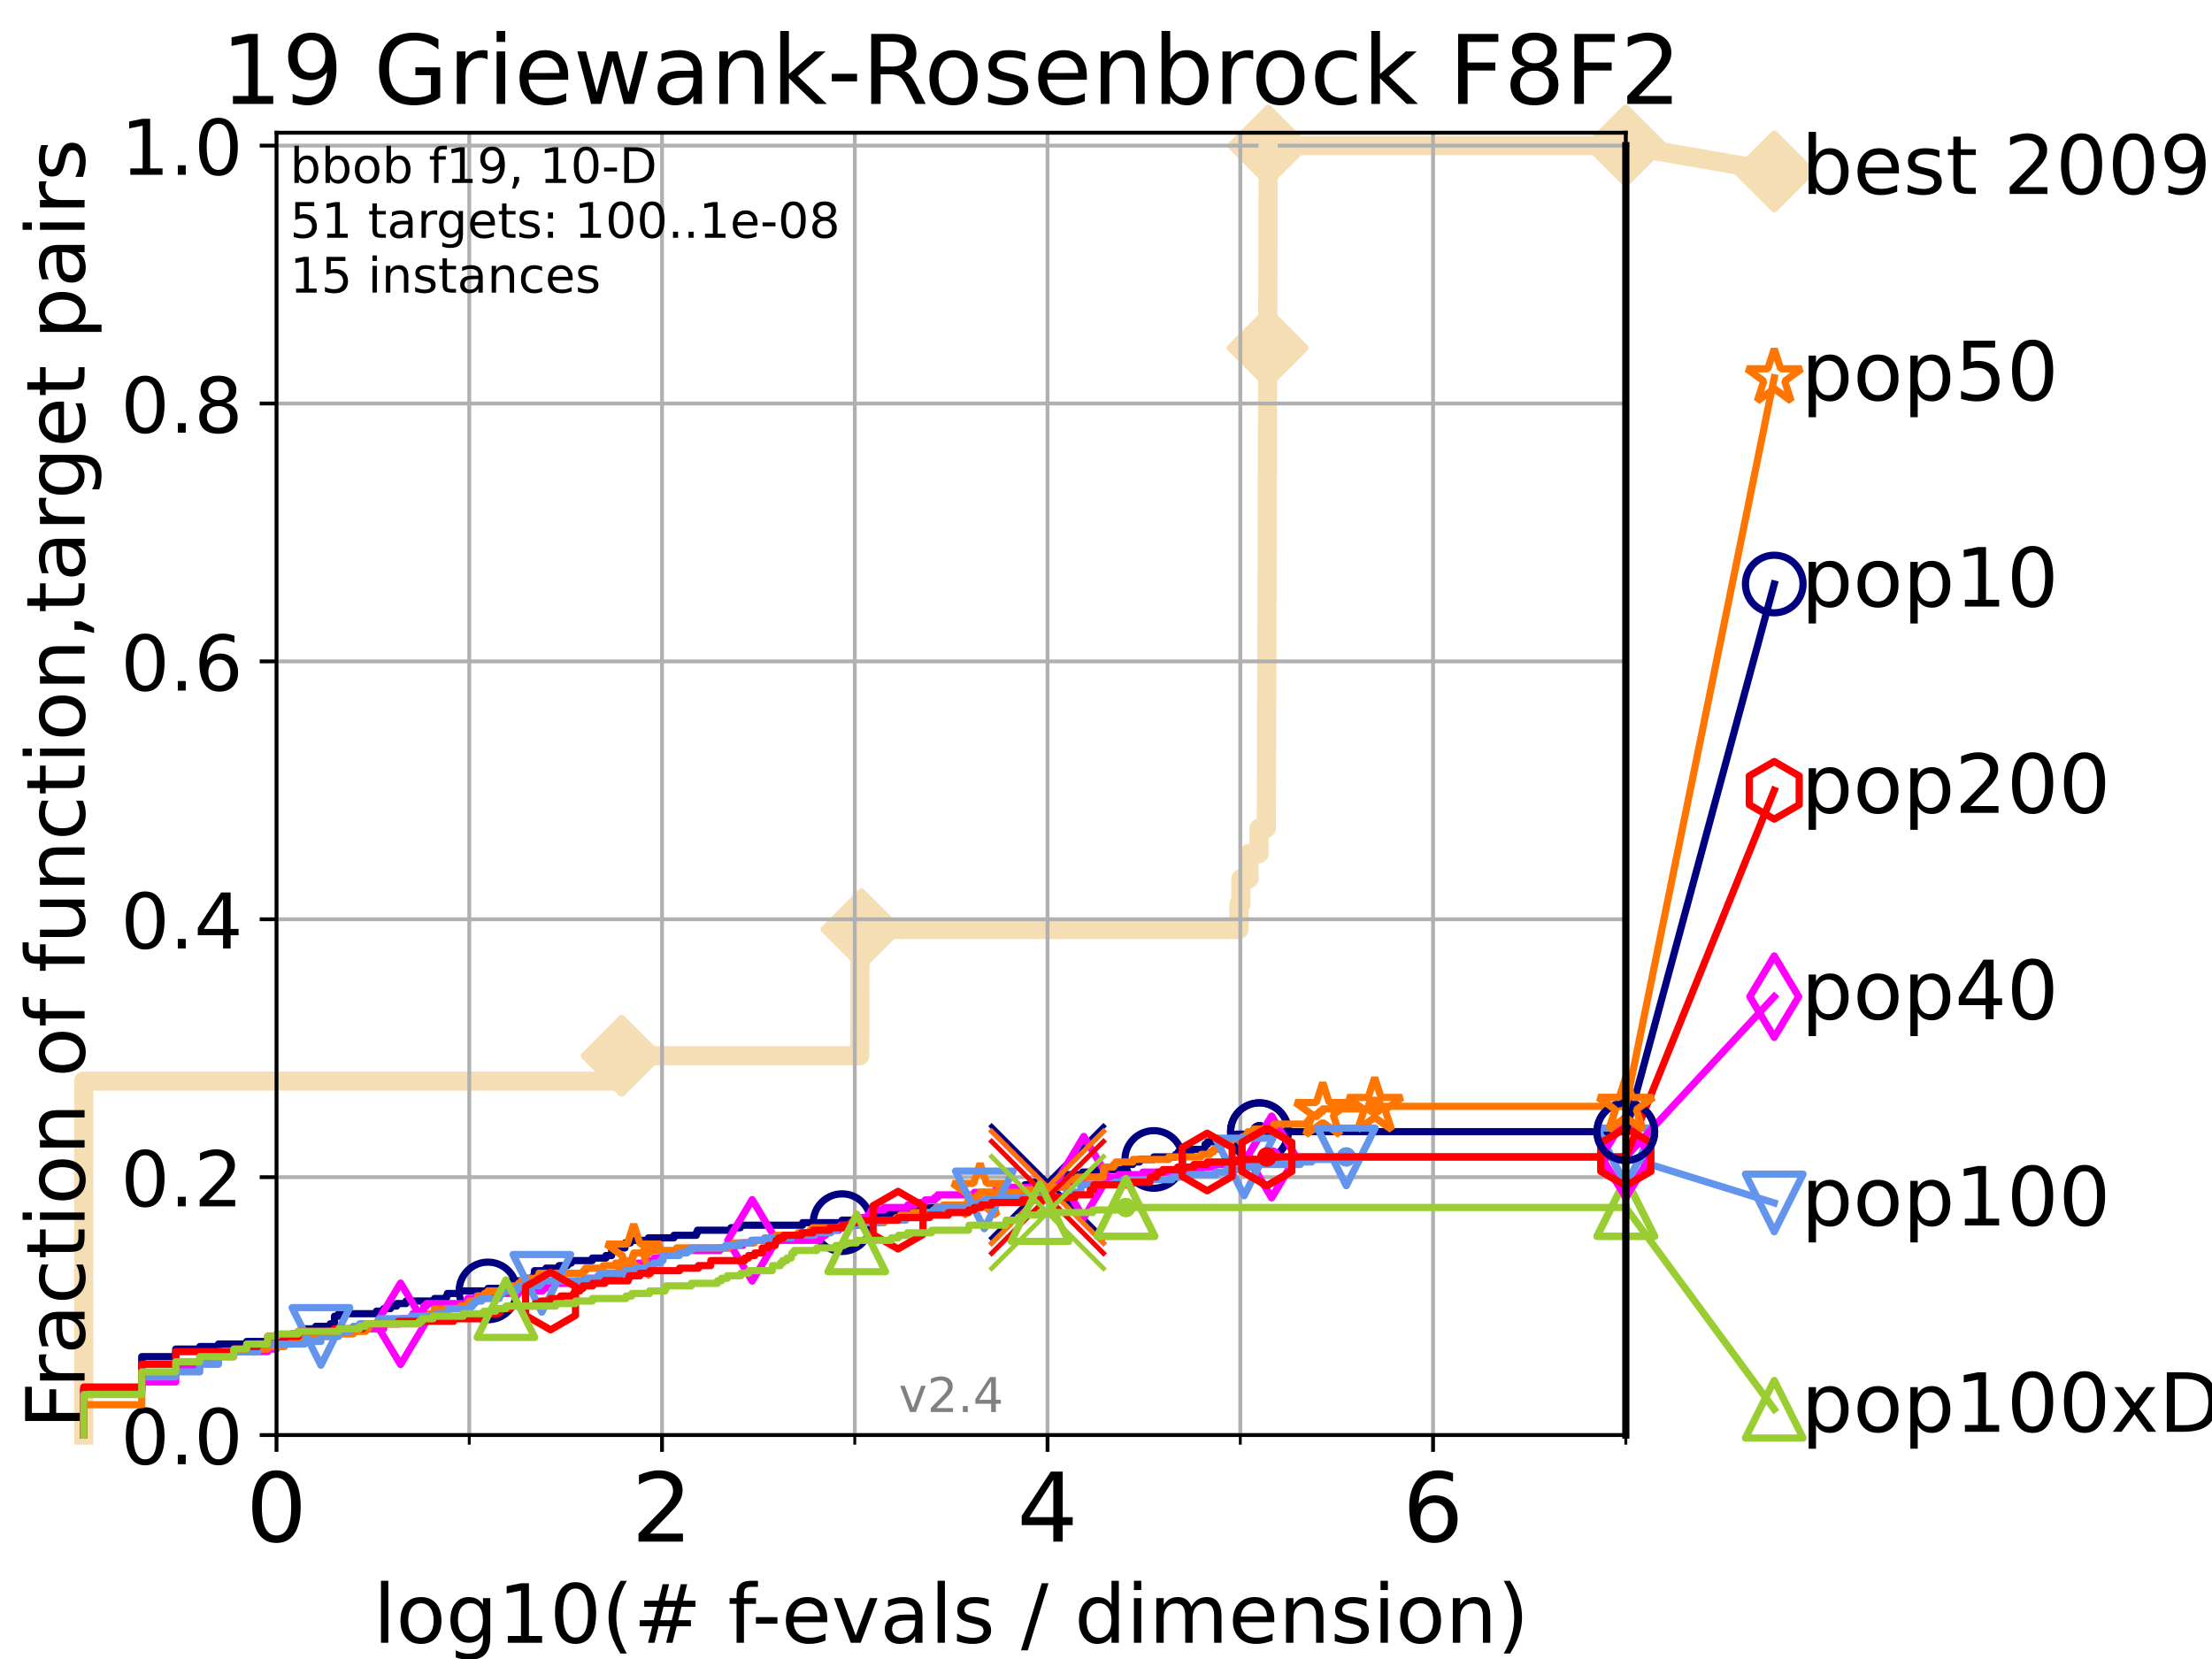 <?xml version="1.0" encoding="utf-8" standalone="no"?>
<!DOCTYPE svg PUBLIC "-//W3C//DTD SVG 1.1//EN"
  "http://www.w3.org/Graphics/SVG/1.1/DTD/svg11.dtd">
<!-- Created with matplotlib (https://matplotlib.org/) -->
<svg height="345.6pt" version="1.1" viewBox="0 0 460.8 345.6" width="460.8pt" xmlns="http://www.w3.org/2000/svg" xmlns:xlink="http://www.w3.org/1999/xlink">
 <defs>
  <style type="text/css">*{stroke-linecap:butt;stroke-linejoin:round;}</style>
 </defs>
 <g id="figure_1">
  <g id="patch_1">
   <path d="M 0 345.6 
L 460.8 345.6 
L 460.8 0 
L 0 0 
z
" style="fill:#ffffff;"/>
  </g>
  <g id="axes_1">
   <g id="patch_2">
    <path d="M 57.6 298.944 
L 338.688 298.944 
L 338.688 27.648 
L 57.6 27.648 
z
" style="fill:#ffffff;"/>
   </g>
   <g id="line2d_1">
    <path d="M 17.445 298.944 
L 17.445 225.208 
L 129.518 225.208 
L 129.518 219.941 
L 179.097 219.941 
L 179.097 214.674 
L 179.12 214.674 
L 179.12 209.407 
L 179.124 209.407 
L 179.124 204.141 
L 179.155 204.141 
L 179.155 198.874 
L 179.471 198.874 
L 179.471 193.607 
L 258.092 193.607 
L 258.092 188.34 
L 258.509 188.34 
L 258.509 183.073 
L 260.168 183.073 
L 260.168 177.806 
L 262.281 177.806 
L 262.281 172.539 
L 263.796 172.539 
L 263.796 167.272 
L 263.819 167.272 
L 263.819 162.006 
L 263.843 162.006 
L 263.843 156.739 
L 263.854 156.739 
L 263.854 151.472 
L 263.872 151.472 
L 263.872 146.205 
L 263.887 146.205 
L 263.887 140.938 
L 263.907 140.938 
L 263.907 135.671 
L 263.913 135.671 
L 263.913 130.404 
L 263.926 130.404 
L 263.926 125.138 
L 263.946 125.138 
L 263.946 119.871 
L 263.964 119.871 
L 263.964 114.604 
L 263.978 114.604 
L 263.978 109.337 
L 263.997 109.337 
L 263.997 104.07 
L 264.009 104.07 
L 264.009 98.803 
L 264.028 98.803 
L 264.028 93.536 
L 264.039 93.536 
L 264.039 88.27 
L 264.048 88.27 
L 264.048 83.003 
L 264.056 83.003 
L 264.056 77.736 
L 264.073 77.736 
L 264.073 72.469 
L 264.088 72.469 
L 264.088 67.202 
L 264.11 67.202 
L 264.11 61.935 
L 264.121 61.935 
L 264.121 56.668 
L 264.13 56.668 
L 264.13 51.402 
L 264.148 51.402 
L 264.148 46.135 
L 264.162 46.135 
L 264.162 40.868 
L 264.174 40.868 
L 264.174 35.601 
L 264.193 35.601 
L 264.193 30.334 
L 338.688 30.334 
" style="fill:none;stroke:#f5deb3;stroke-linecap:square;stroke-width:4;"/>
   </g>
   <g id="line2d_2">
    <defs>
     <path d="M -0 7.778 
L 7.778 0 
L 0 -7.778 
L -7.778 -0 
z
" id="mb7b32eb36f" style="stroke:#f5deb3;stroke-linejoin:miter;stroke-width:1.5;"/>
    </defs>
    <g>
     <use style="fill:#f5deb3;stroke:#f5deb3;stroke-linejoin:miter;stroke-width:1.5;" x="129.518" xlink:href="#mb7b32eb36f" y="219.941"/>
     <use style="fill:#f5deb3;stroke:#f5deb3;stroke-linejoin:miter;stroke-width:1.5;" x="179.471" xlink:href="#mb7b32eb36f" y="193.607"/>
     <use style="fill:#f5deb3;stroke:#f5deb3;stroke-linejoin:miter;stroke-width:1.5;" x="264.073" xlink:href="#mb7b32eb36f" y="72.469"/>
     <use style="fill:#f5deb3;stroke:#f5deb3;stroke-linejoin:miter;stroke-width:1.5;" x="264.193" xlink:href="#mb7b32eb36f" y="30.334"/>
     <use style="fill:#f5deb3;stroke:#f5deb3;stroke-linejoin:miter;stroke-width:1.5;" x="338.688" xlink:href="#mb7b32eb36f" y="30.334"/>
    </g>
   </g>
   <g id="line2d_3">
    <path style="fill:none;stroke:#f5deb3;stroke-linecap:square;stroke-width:4;"/>
    <g/>
   </g>
   <g id="line2d_4">
    <path d="M 338.688 30.334 
L 369.608 35.706 
" style="fill:none;stroke:#f5deb3;stroke-linecap:square;stroke-width:4;"/>
    <g>
     <use style="fill:#f5deb3;stroke:#f5deb3;stroke-linejoin:miter;stroke-width:1.5;" x="338.688" xlink:href="#mb7b32eb36f" y="30.334"/>
     <use style="fill:#f5deb3;stroke:#f5deb3;stroke-linejoin:miter;stroke-width:1.5;" x="369.608" xlink:href="#mb7b32eb36f" y="35.706"/>
    </g>
   </g>
   <g id="matplotlib.axis_1">
    <g id="xtick_1">
     <g id="line2d_5">
      <path clip-path="url(#p867a756cad)" d="M 57.6 298.944 
L 57.6 27.648 
" style="fill:none;stroke:#b0b0b0;stroke-linecap:square;stroke-width:0.8;"/>
     </g>
     <g id="line2d_6">
      <defs>
       <path d="M 0 0 
L 0 3.5 
" id="mb008188e1c" style="stroke:#000000;stroke-width:0.8;"/>
      </defs>
      <g>
       <use style="stroke:#000000;stroke-width:0.8;" x="57.6" xlink:href="#mb008188e1c" y="298.944"/>
      </g>
     </g>
     <g id="text_1">
      <!-- 0 -->
      <g transform="translate(51.237 321.141)scale(0.2 -0.2)">
       <defs>
        <path d="M 31.781 66.406 
Q 24.172 66.406 20.328 58.906 
Q 16.5 51.422 16.5 36.375 
Q 16.5 21.391 20.328 13.891 
Q 24.172 6.391 31.781 6.391 
Q 39.453 6.391 43.281 13.891 
Q 47.125 21.391 47.125 36.375 
Q 47.125 51.422 43.281 58.906 
Q 39.453 66.406 31.781 66.406 
z
M 31.781 74.219 
Q 44.047 74.219 50.516 64.516 
Q 56.984 54.828 56.984 36.375 
Q 56.984 17.969 50.516 8.266 
Q 44.047 -1.422 31.781 -1.422 
Q 19.531 -1.422 13.062 8.266 
Q 6.594 17.969 6.594 36.375 
Q 6.594 54.828 13.062 64.516 
Q 19.531 74.219 31.781 74.219 
z
" id="DejaVuSans-48"/>
       </defs>
       <use xlink:href="#DejaVuSans-48"/>
      </g>
     </g>
    </g>
    <g id="xtick_2">
     <g id="line2d_7">
      <path clip-path="url(#p867a756cad)" d="M 137.911 298.944 
L 137.911 27.648 
" style="fill:none;stroke:#b0b0b0;stroke-linecap:square;stroke-width:0.8;"/>
     </g>
     <g id="line2d_8">
      <g>
       <use style="stroke:#000000;stroke-width:0.8;" x="137.911" xlink:href="#mb008188e1c" y="298.944"/>
      </g>
     </g>
     <g id="text_2">
      <!-- 2 -->
      <g transform="translate(131.548 321.141)scale(0.2 -0.2)">
       <defs>
        <path d="M 19.188 8.297 
L 53.609 8.297 
L 53.609 0 
L 7.328 0 
L 7.328 8.297 
Q 12.938 14.109 22.625 23.891 
Q 32.328 33.688 34.812 36.531 
Q 39.547 41.844 41.422 45.531 
Q 43.312 49.219 43.312 52.781 
Q 43.312 58.594 39.234 62.25 
Q 35.156 65.922 28.609 65.922 
Q 23.969 65.922 18.812 64.312 
Q 13.672 62.703 7.812 59.422 
L 7.812 69.391 
Q 13.766 71.781 18.938 73 
Q 24.125 74.219 28.422 74.219 
Q 39.75 74.219 46.484 68.547 
Q 53.219 62.891 53.219 53.422 
Q 53.219 48.922 51.531 44.891 
Q 49.859 40.875 45.406 35.406 
Q 44.188 33.984 37.641 27.219 
Q 31.109 20.453 19.188 8.297 
z
" id="DejaVuSans-50"/>
       </defs>
       <use xlink:href="#DejaVuSans-50"/>
      </g>
     </g>
    </g>
    <g id="xtick_3">
     <g id="line2d_9">
      <path clip-path="url(#p867a756cad)" d="M 218.222 298.944 
L 218.222 27.648 
" style="fill:none;stroke:#b0b0b0;stroke-linecap:square;stroke-width:0.8;"/>
     </g>
     <g id="line2d_10">
      <g>
       <use style="stroke:#000000;stroke-width:0.8;" x="218.222" xlink:href="#mb008188e1c" y="298.944"/>
      </g>
     </g>
     <g id="text_3">
      <!-- 4 -->
      <g transform="translate(211.859 321.141)scale(0.2 -0.2)">
       <defs>
        <path d="M 37.797 64.312 
L 12.891 25.391 
L 37.797 25.391 
z
M 35.203 72.906 
L 47.609 72.906 
L 47.609 25.391 
L 58.016 25.391 
L 58.016 17.188 
L 47.609 17.188 
L 47.609 0 
L 37.797 0 
L 37.797 17.188 
L 4.891 17.188 
L 4.891 26.703 
z
" id="DejaVuSans-52"/>
       </defs>
       <use xlink:href="#DejaVuSans-52"/>
      </g>
     </g>
    </g>
    <g id="xtick_4">
     <g id="line2d_11">
      <path clip-path="url(#p867a756cad)" d="M 298.533 298.944 
L 298.533 27.648 
" style="fill:none;stroke:#b0b0b0;stroke-linecap:square;stroke-width:0.8;"/>
     </g>
     <g id="line2d_12">
      <g>
       <use style="stroke:#000000;stroke-width:0.8;" x="298.533" xlink:href="#mb008188e1c" y="298.944"/>
      </g>
     </g>
     <g id="text_4">
      <!-- 6 -->
      <g transform="translate(292.17 321.141)scale(0.2 -0.2)">
       <defs>
        <path d="M 33.016 40.375 
Q 26.375 40.375 22.484 35.828 
Q 18.609 31.297 18.609 23.391 
Q 18.609 15.531 22.484 10.953 
Q 26.375 6.391 33.016 6.391 
Q 39.656 6.391 43.531 10.953 
Q 47.406 15.531 47.406 23.391 
Q 47.406 31.297 43.531 35.828 
Q 39.656 40.375 33.016 40.375 
z
M 52.594 71.297 
L 52.594 62.312 
Q 48.875 64.062 45.094 64.984 
Q 41.312 65.922 37.594 65.922 
Q 27.828 65.922 22.672 59.328 
Q 17.531 52.734 16.797 39.406 
Q 19.672 43.656 24.016 45.922 
Q 28.375 48.188 33.594 48.188 
Q 44.578 48.188 50.953 41.516 
Q 57.328 34.859 57.328 23.391 
Q 57.328 12.156 50.688 5.359 
Q 44.047 -1.422 33.016 -1.422 
Q 20.359 -1.422 13.672 8.266 
Q 6.984 17.969 6.984 36.375 
Q 6.984 53.656 15.188 63.938 
Q 23.391 74.219 37.203 74.219 
Q 40.922 74.219 44.703 73.484 
Q 48.484 72.75 52.594 71.297 
z
" id="DejaVuSans-54"/>
       </defs>
       <use xlink:href="#DejaVuSans-54"/>
      </g>
     </g>
    </g>
    <g id="xtick_5">
     <g id="line2d_13">
      <path clip-path="url(#p867a756cad)" d="M 97.755 298.944 
L 97.755 27.648 
" style="fill:none;stroke:#b0b0b0;stroke-linecap:square;stroke-width:0.8;"/>
     </g>
     <g id="line2d_14">
      <defs>
       <path d="M 0 0 
L 0 2 
" id="me1c3090379" style="stroke:#000000;stroke-width:0.6;"/>
      </defs>
      <g>
       <use style="stroke:#000000;stroke-width:0.6;" x="97.755" xlink:href="#me1c3090379" y="298.944"/>
      </g>
     </g>
    </g>
    <g id="xtick_6">
     <g id="line2d_15">
      <path clip-path="url(#p867a756cad)" d="M 178.066 298.944 
L 178.066 27.648 
" style="fill:none;stroke:#b0b0b0;stroke-linecap:square;stroke-width:0.8;"/>
     </g>
     <g id="line2d_16">
      <g>
       <use style="stroke:#000000;stroke-width:0.6;" x="178.066" xlink:href="#me1c3090379" y="298.944"/>
      </g>
     </g>
    </g>
    <g id="xtick_7">
     <g id="line2d_17">
      <path clip-path="url(#p867a756cad)" d="M 258.377 298.944 
L 258.377 27.648 
" style="fill:none;stroke:#b0b0b0;stroke-linecap:square;stroke-width:0.8;"/>
     </g>
     <g id="line2d_18">
      <g>
       <use style="stroke:#000000;stroke-width:0.6;" x="258.377" xlink:href="#me1c3090379" y="298.944"/>
      </g>
     </g>
    </g>
    <g id="xtick_8">
     <g id="line2d_19">
      <path clip-path="url(#p867a756cad)" d="M 338.688 298.944 
L 338.688 27.648 
" style="fill:none;stroke:#b0b0b0;stroke-linecap:square;stroke-width:0.8;"/>
     </g>
     <g id="line2d_20">
      <g>
       <use style="stroke:#000000;stroke-width:0.6;" x="338.688" xlink:href="#me1c3090379" y="298.944"/>
      </g>
     </g>
    </g>
    <g id="text_5">
     <!-- log10(# f-evals / dimension) -->
     <g transform="translate(77.764 342.218)scale(0.17 -0.17)">
      <defs>
       <path d="M 9.422 75.984 
L 18.406 75.984 
L 18.406 0 
L 9.422 0 
z
" id="DejaVuSans-108"/>
       <path d="M 30.609 48.391 
Q 23.391 48.391 19.188 42.75 
Q 14.984 37.109 14.984 27.297 
Q 14.984 17.484 19.156 11.844 
Q 23.344 6.203 30.609 6.203 
Q 37.797 6.203 41.984 11.859 
Q 46.188 17.531 46.188 27.297 
Q 46.188 37.016 41.984 42.703 
Q 37.797 48.391 30.609 48.391 
z
M 30.609 56 
Q 42.328 56 49.016 48.375 
Q 55.719 40.766 55.719 27.297 
Q 55.719 13.875 49.016 6.219 
Q 42.328 -1.422 30.609 -1.422 
Q 18.844 -1.422 12.172 6.219 
Q 5.516 13.875 5.516 27.297 
Q 5.516 40.766 12.172 48.375 
Q 18.844 56 30.609 56 
z
" id="DejaVuSans-111"/>
       <path d="M 45.406 27.984 
Q 45.406 37.75 41.375 43.109 
Q 37.359 48.484 30.078 48.484 
Q 22.859 48.484 18.828 43.109 
Q 14.797 37.75 14.797 27.984 
Q 14.797 18.266 18.828 12.891 
Q 22.859 7.516 30.078 7.516 
Q 37.359 7.516 41.375 12.891 
Q 45.406 18.266 45.406 27.984 
z
M 54.391 6.781 
Q 54.391 -7.172 48.188 -13.984 
Q 42 -20.797 29.203 -20.797 
Q 24.469 -20.797 20.266 -20.094 
Q 16.062 -19.391 12.109 -17.922 
L 12.109 -9.188 
Q 16.062 -11.328 19.922 -12.344 
Q 23.781 -13.375 27.781 -13.375 
Q 36.625 -13.375 41.016 -8.766 
Q 45.406 -4.156 45.406 5.172 
L 45.406 9.625 
Q 42.625 4.781 38.281 2.391 
Q 33.938 0 27.875 0 
Q 17.828 0 11.672 7.656 
Q 5.516 15.328 5.516 27.984 
Q 5.516 40.672 11.672 48.328 
Q 17.828 56 27.875 56 
Q 33.938 56 38.281 53.609 
Q 42.625 51.219 45.406 46.391 
L 45.406 54.688 
L 54.391 54.688 
z
" id="DejaVuSans-103"/>
       <path d="M 12.406 8.297 
L 28.516 8.297 
L 28.516 63.922 
L 10.984 60.406 
L 10.984 69.391 
L 28.422 72.906 
L 38.281 72.906 
L 38.281 8.297 
L 54.391 8.297 
L 54.391 0 
L 12.406 0 
z
" id="DejaVuSans-49"/>
       <path d="M 31 75.875 
Q 24.469 64.656 21.281 53.656 
Q 18.109 42.672 18.109 31.391 
Q 18.109 20.125 21.312 9.062 
Q 24.516 -2 31 -13.188 
L 23.188 -13.188 
Q 15.875 -1.703 12.234 9.375 
Q 8.594 20.453 8.594 31.391 
Q 8.594 42.281 12.203 53.312 
Q 15.828 64.359 23.188 75.875 
z
" id="DejaVuSans-40"/>
       <path d="M 51.125 44 
L 36.922 44 
L 32.812 27.688 
L 47.125 27.688 
z
M 43.797 71.781 
L 38.719 51.516 
L 52.984 51.516 
L 58.109 71.781 
L 65.922 71.781 
L 60.891 51.516 
L 76.125 51.516 
L 76.125 44 
L 58.984 44 
L 54.984 27.688 
L 70.516 27.688 
L 70.516 20.219 
L 53.078 20.219 
L 48 0 
L 40.188 0 
L 45.219 20.219 
L 30.906 20.219 
L 25.875 0 
L 18.016 0 
L 23.094 20.219 
L 7.719 20.219 
L 7.719 27.688 
L 24.906 27.688 
L 29 44 
L 13.281 44 
L 13.281 51.516 
L 30.906 51.516 
L 35.891 71.781 
z
" id="DejaVuSans-35"/>
       <path id="DejaVuSans-32"/>
       <path d="M 37.109 75.984 
L 37.109 68.5 
L 28.516 68.5 
Q 23.688 68.5 21.797 66.547 
Q 19.922 64.594 19.922 59.516 
L 19.922 54.688 
L 34.719 54.688 
L 34.719 47.703 
L 19.922 47.703 
L 19.922 0 
L 10.891 0 
L 10.891 47.703 
L 2.297 47.703 
L 2.297 54.688 
L 10.891 54.688 
L 10.891 58.5 
Q 10.891 67.625 15.141 71.797 
Q 19.391 75.984 28.609 75.984 
z
" id="DejaVuSans-102"/>
       <path d="M 4.891 31.391 
L 31.203 31.391 
L 31.203 23.391 
L 4.891 23.391 
z
" id="DejaVuSans-45"/>
       <path d="M 56.203 29.594 
L 56.203 25.203 
L 14.891 25.203 
Q 15.484 15.922 20.484 11.062 
Q 25.484 6.203 34.422 6.203 
Q 39.594 6.203 44.453 7.469 
Q 49.312 8.734 54.109 11.281 
L 54.109 2.781 
Q 49.266 0.734 44.188 -0.344 
Q 39.109 -1.422 33.891 -1.422 
Q 20.797 -1.422 13.156 6.188 
Q 5.516 13.812 5.516 26.812 
Q 5.516 40.234 12.766 48.109 
Q 20.016 56 32.328 56 
Q 43.359 56 49.781 48.891 
Q 56.203 41.797 56.203 29.594 
z
M 47.219 32.234 
Q 47.125 39.594 43.094 43.984 
Q 39.062 48.391 32.422 48.391 
Q 24.906 48.391 20.391 44.141 
Q 15.875 39.891 15.188 32.172 
z
" id="DejaVuSans-101"/>
       <path d="M 2.984 54.688 
L 12.5 54.688 
L 29.594 8.797 
L 46.688 54.688 
L 56.203 54.688 
L 35.688 0 
L 23.484 0 
z
" id="DejaVuSans-118"/>
       <path d="M 34.281 27.484 
Q 23.391 27.484 19.188 25 
Q 14.984 22.516 14.984 16.5 
Q 14.984 11.719 18.141 8.906 
Q 21.297 6.109 26.703 6.109 
Q 34.188 6.109 38.703 11.406 
Q 43.219 16.703 43.219 25.484 
L 43.219 27.484 
z
M 52.203 31.203 
L 52.203 0 
L 43.219 0 
L 43.219 8.297 
Q 40.141 3.328 35.547 0.953 
Q 30.953 -1.422 24.312 -1.422 
Q 15.922 -1.422 10.953 3.297 
Q 6 8.016 6 15.922 
Q 6 25.141 12.172 29.828 
Q 18.359 34.516 30.609 34.516 
L 43.219 34.516 
L 43.219 35.406 
Q 43.219 41.609 39.141 45 
Q 35.062 48.391 27.688 48.391 
Q 23 48.391 18.547 47.266 
Q 14.109 46.141 10.016 43.891 
L 10.016 52.203 
Q 14.938 54.109 19.578 55.047 
Q 24.219 56 28.609 56 
Q 40.484 56 46.344 49.844 
Q 52.203 43.703 52.203 31.203 
z
" id="DejaVuSans-97"/>
       <path d="M 44.281 53.078 
L 44.281 44.578 
Q 40.484 46.531 36.375 47.5 
Q 32.281 48.484 27.875 48.484 
Q 21.188 48.484 17.844 46.438 
Q 14.5 44.391 14.5 40.281 
Q 14.5 37.156 16.891 35.375 
Q 19.281 33.594 26.516 31.984 
L 29.594 31.297 
Q 39.156 29.25 43.188 25.516 
Q 47.219 21.781 47.219 15.094 
Q 47.219 7.469 41.188 3.016 
Q 35.156 -1.422 24.609 -1.422 
Q 20.219 -1.422 15.453 -0.562 
Q 10.688 0.297 5.422 2 
L 5.422 11.281 
Q 10.406 8.688 15.234 7.391 
Q 20.062 6.109 24.812 6.109 
Q 31.156 6.109 34.562 8.281 
Q 37.984 10.453 37.984 14.406 
Q 37.984 18.062 35.516 20.016 
Q 33.062 21.969 24.703 23.781 
L 21.578 24.516 
Q 13.234 26.266 9.516 29.906 
Q 5.812 33.547 5.812 39.891 
Q 5.812 47.609 11.281 51.797 
Q 16.75 56 26.812 56 
Q 31.781 56 36.172 55.266 
Q 40.578 54.547 44.281 53.078 
z
" id="DejaVuSans-115"/>
       <path d="M 25.391 72.906 
L 33.688 72.906 
L 8.297 -9.281 
L 0 -9.281 
z
" id="DejaVuSans-47"/>
       <path d="M 45.406 46.391 
L 45.406 75.984 
L 54.391 75.984 
L 54.391 0 
L 45.406 0 
L 45.406 8.203 
Q 42.578 3.328 38.25 0.953 
Q 33.938 -1.422 27.875 -1.422 
Q 17.969 -1.422 11.734 6.484 
Q 5.516 14.406 5.516 27.297 
Q 5.516 40.188 11.734 48.094 
Q 17.969 56 27.875 56 
Q 33.938 56 38.25 53.625 
Q 42.578 51.266 45.406 46.391 
z
M 14.797 27.297 
Q 14.797 17.391 18.875 11.75 
Q 22.953 6.109 30.078 6.109 
Q 37.203 6.109 41.297 11.75 
Q 45.406 17.391 45.406 27.297 
Q 45.406 37.203 41.297 42.844 
Q 37.203 48.484 30.078 48.484 
Q 22.953 48.484 18.875 42.844 
Q 14.797 37.203 14.797 27.297 
z
" id="DejaVuSans-100"/>
       <path d="M 9.422 54.688 
L 18.406 54.688 
L 18.406 0 
L 9.422 0 
z
M 9.422 75.984 
L 18.406 75.984 
L 18.406 64.594 
L 9.422 64.594 
z
" id="DejaVuSans-105"/>
       <path d="M 52 44.188 
Q 55.375 50.25 60.062 53.125 
Q 64.75 56 71.094 56 
Q 79.641 56 84.281 50.016 
Q 88.922 44.047 88.922 33.016 
L 88.922 0 
L 79.891 0 
L 79.891 32.719 
Q 79.891 40.578 77.094 44.375 
Q 74.312 48.188 68.609 48.188 
Q 61.625 48.188 57.562 43.547 
Q 53.516 38.922 53.516 30.906 
L 53.516 0 
L 44.484 0 
L 44.484 32.719 
Q 44.484 40.625 41.703 44.406 
Q 38.922 48.188 33.109 48.188 
Q 26.219 48.188 22.156 43.531 
Q 18.109 38.875 18.109 30.906 
L 18.109 0 
L 9.078 0 
L 9.078 54.688 
L 18.109 54.688 
L 18.109 46.188 
Q 21.188 51.219 25.484 53.609 
Q 29.781 56 35.688 56 
Q 41.656 56 45.828 52.969 
Q 50 49.953 52 44.188 
z
" id="DejaVuSans-109"/>
       <path d="M 54.891 33.016 
L 54.891 0 
L 45.906 0 
L 45.906 32.719 
Q 45.906 40.484 42.875 44.328 
Q 39.844 48.188 33.797 48.188 
Q 26.516 48.188 22.312 43.547 
Q 18.109 38.922 18.109 30.906 
L 18.109 0 
L 9.078 0 
L 9.078 54.688 
L 18.109 54.688 
L 18.109 46.188 
Q 21.344 51.125 25.703 53.562 
Q 30.078 56 35.797 56 
Q 45.219 56 50.047 50.172 
Q 54.891 44.344 54.891 33.016 
z
" id="DejaVuSans-110"/>
       <path d="M 8.016 75.875 
L 15.828 75.875 
Q 23.141 64.359 26.781 53.312 
Q 30.422 42.281 30.422 31.391 
Q 30.422 20.453 26.781 9.375 
Q 23.141 -1.703 15.828 -13.188 
L 8.016 -13.188 
Q 14.5 -2 17.703 9.062 
Q 20.906 20.125 20.906 31.391 
Q 20.906 42.672 17.703 53.656 
Q 14.5 64.656 8.016 75.875 
z
" id="DejaVuSans-41"/>
      </defs>
      <use xlink:href="#DejaVuSans-108"/>
      <use x="27.783" xlink:href="#DejaVuSans-111"/>
      <use x="88.965" xlink:href="#DejaVuSans-103"/>
      <use x="152.441" xlink:href="#DejaVuSans-49"/>
      <use x="216.064" xlink:href="#DejaVuSans-48"/>
      <use x="279.688" xlink:href="#DejaVuSans-40"/>
      <use x="318.701" xlink:href="#DejaVuSans-35"/>
      <use x="402.49" xlink:href="#DejaVuSans-32"/>
      <use x="434.277" xlink:href="#DejaVuSans-102"/>
      <use x="463.982" xlink:href="#DejaVuSans-45"/>
      <use x="500.066" xlink:href="#DejaVuSans-101"/>
      <use x="561.59" xlink:href="#DejaVuSans-118"/>
      <use x="620.77" xlink:href="#DejaVuSans-97"/>
      <use x="682.049" xlink:href="#DejaVuSans-108"/>
      <use x="709.832" xlink:href="#DejaVuSans-115"/>
      <use x="761.932" xlink:href="#DejaVuSans-32"/>
      <use x="793.719" xlink:href="#DejaVuSans-47"/>
      <use x="827.41" xlink:href="#DejaVuSans-32"/>
      <use x="859.197" xlink:href="#DejaVuSans-100"/>
      <use x="922.674" xlink:href="#DejaVuSans-105"/>
      <use x="950.457" xlink:href="#DejaVuSans-109"/>
      <use x="1047.869" xlink:href="#DejaVuSans-101"/>
      <use x="1109.393" xlink:href="#DejaVuSans-110"/>
      <use x="1172.771" xlink:href="#DejaVuSans-115"/>
      <use x="1224.871" xlink:href="#DejaVuSans-105"/>
      <use x="1252.654" xlink:href="#DejaVuSans-111"/>
      <use x="1313.836" xlink:href="#DejaVuSans-110"/>
      <use x="1377.215" xlink:href="#DejaVuSans-41"/>
     </g>
    </g>
   </g>
   <g id="matplotlib.axis_2">
    <g id="ytick_1">
     <g id="line2d_21">
      <path clip-path="url(#p867a756cad)" d="M 57.6 298.944 
L 338.688 298.944 
" style="fill:none;stroke:#b0b0b0;stroke-linecap:square;stroke-width:0.8;"/>
     </g>
     <g id="line2d_22">
      <defs>
       <path d="M 0 0 
L -3.5 0 
" id="ma9be9750b5" style="stroke:#000000;stroke-width:0.8;"/>
      </defs>
      <g>
       <use style="stroke:#000000;stroke-width:0.8;" x="57.6" xlink:href="#ma9be9750b5" y="298.944"/>
      </g>
     </g>
     <g id="text_6">
      <!-- 0.0 -->
      <g transform="translate(25.155 305.023)scale(0.16 -0.16)">
       <defs>
        <path d="M 10.688 12.406 
L 21 12.406 
L 21 0 
L 10.688 0 
z
" id="DejaVuSans-46"/>
       </defs>
       <use xlink:href="#DejaVuSans-48"/>
       <use x="63.623" xlink:href="#DejaVuSans-46"/>
       <use x="95.41" xlink:href="#DejaVuSans-48"/>
      </g>
     </g>
    </g>
    <g id="ytick_2">
     <g id="line2d_23">
      <path clip-path="url(#p867a756cad)" d="M 57.6 245.222 
L 338.688 245.222 
" style="fill:none;stroke:#b0b0b0;stroke-linecap:square;stroke-width:0.8;"/>
     </g>
     <g id="line2d_24">
      <g>
       <use style="stroke:#000000;stroke-width:0.8;" x="57.6" xlink:href="#ma9be9750b5" y="245.222"/>
      </g>
     </g>
     <g id="text_7">
      <!-- 0.2 -->
      <g transform="translate(25.155 251.301)scale(0.16 -0.16)">
       <use xlink:href="#DejaVuSans-48"/>
       <use x="63.623" xlink:href="#DejaVuSans-46"/>
       <use x="95.41" xlink:href="#DejaVuSans-50"/>
      </g>
     </g>
    </g>
    <g id="ytick_3">
     <g id="line2d_25">
      <path clip-path="url(#p867a756cad)" d="M 57.6 191.5 
L 338.688 191.5 
" style="fill:none;stroke:#b0b0b0;stroke-linecap:square;stroke-width:0.8;"/>
     </g>
     <g id="line2d_26">
      <g>
       <use style="stroke:#000000;stroke-width:0.8;" x="57.6" xlink:href="#ma9be9750b5" y="191.5"/>
      </g>
     </g>
     <g id="text_8">
      <!-- 0.4 -->
      <g transform="translate(25.155 197.579)scale(0.16 -0.16)">
       <use xlink:href="#DejaVuSans-48"/>
       <use x="63.623" xlink:href="#DejaVuSans-46"/>
       <use x="95.41" xlink:href="#DejaVuSans-52"/>
      </g>
     </g>
    </g>
    <g id="ytick_4">
     <g id="line2d_27">
      <path clip-path="url(#p867a756cad)" d="M 57.6 137.778 
L 338.688 137.778 
" style="fill:none;stroke:#b0b0b0;stroke-linecap:square;stroke-width:0.8;"/>
     </g>
     <g id="line2d_28">
      <g>
       <use style="stroke:#000000;stroke-width:0.8;" x="57.6" xlink:href="#ma9be9750b5" y="137.778"/>
      </g>
     </g>
     <g id="text_9">
      <!-- 0.6 -->
      <g transform="translate(25.155 143.857)scale(0.16 -0.16)">
       <use xlink:href="#DejaVuSans-48"/>
       <use x="63.623" xlink:href="#DejaVuSans-46"/>
       <use x="95.41" xlink:href="#DejaVuSans-54"/>
      </g>
     </g>
    </g>
    <g id="ytick_5">
     <g id="line2d_29">
      <path clip-path="url(#p867a756cad)" d="M 57.6 84.056 
L 338.688 84.056 
" style="fill:none;stroke:#b0b0b0;stroke-linecap:square;stroke-width:0.8;"/>
     </g>
     <g id="line2d_30">
      <g>
       <use style="stroke:#000000;stroke-width:0.8;" x="57.6" xlink:href="#ma9be9750b5" y="84.056"/>
      </g>
     </g>
     <g id="text_10">
      <!-- 0.8 -->
      <g transform="translate(25.155 90.135)scale(0.16 -0.16)">
       <defs>
        <path d="M 31.781 34.625 
Q 24.75 34.625 20.719 30.859 
Q 16.703 27.094 16.703 20.516 
Q 16.703 13.922 20.719 10.156 
Q 24.75 6.391 31.781 6.391 
Q 38.812 6.391 42.859 10.172 
Q 46.922 13.969 46.922 20.516 
Q 46.922 27.094 42.891 30.859 
Q 38.875 34.625 31.781 34.625 
z
M 21.922 38.812 
Q 15.578 40.375 12.031 44.719 
Q 8.5 49.078 8.5 55.328 
Q 8.5 64.062 14.719 69.141 
Q 20.953 74.219 31.781 74.219 
Q 42.672 74.219 48.875 69.141 
Q 55.078 64.062 55.078 55.328 
Q 55.078 49.078 51.531 44.719 
Q 48 40.375 41.703 38.812 
Q 48.828 37.156 52.797 32.312 
Q 56.781 27.484 56.781 20.516 
Q 56.781 9.906 50.312 4.234 
Q 43.844 -1.422 31.781 -1.422 
Q 19.734 -1.422 13.25 4.234 
Q 6.781 9.906 6.781 20.516 
Q 6.781 27.484 10.781 32.312 
Q 14.797 37.156 21.922 38.812 
z
M 18.312 54.391 
Q 18.312 48.734 21.844 45.562 
Q 25.391 42.391 31.781 42.391 
Q 38.141 42.391 41.719 45.562 
Q 45.312 48.734 45.312 54.391 
Q 45.312 60.062 41.719 63.234 
Q 38.141 66.406 31.781 66.406 
Q 25.391 66.406 21.844 63.234 
Q 18.312 60.062 18.312 54.391 
z
" id="DejaVuSans-56"/>
       </defs>
       <use xlink:href="#DejaVuSans-48"/>
       <use x="63.623" xlink:href="#DejaVuSans-46"/>
       <use x="95.41" xlink:href="#DejaVuSans-56"/>
      </g>
     </g>
    </g>
    <g id="ytick_6">
     <g id="line2d_31">
      <path clip-path="url(#p867a756cad)" d="M 57.6 30.334 
L 338.688 30.334 
" style="fill:none;stroke:#b0b0b0;stroke-linecap:square;stroke-width:0.8;"/>
     </g>
     <g id="line2d_32">
      <g>
       <use style="stroke:#000000;stroke-width:0.8;" x="57.6" xlink:href="#ma9be9750b5" y="30.334"/>
      </g>
     </g>
     <g id="text_11">
      <!-- 1.0 -->
      <g transform="translate(25.155 36.413)scale(0.16 -0.16)">
       <use xlink:href="#DejaVuSans-49"/>
       <use x="63.623" xlink:href="#DejaVuSans-46"/>
       <use x="95.41" xlink:href="#DejaVuSans-48"/>
      </g>
     </g>
    </g>
    <g id="text_12">
     <!-- Fraction of function,target pairs -->
     <g transform="translate(17.62 297.681)rotate(-90)scale(0.17 -0.17)">
      <defs>
       <path d="M 9.812 72.906 
L 51.703 72.906 
L 51.703 64.594 
L 19.672 64.594 
L 19.672 43.109 
L 48.578 43.109 
L 48.578 34.812 
L 19.672 34.812 
L 19.672 0 
L 9.812 0 
z
" id="DejaVuSans-70"/>
       <path d="M 41.109 46.297 
Q 39.594 47.172 37.812 47.578 
Q 36.031 48 33.891 48 
Q 26.266 48 22.188 43.047 
Q 18.109 38.094 18.109 28.812 
L 18.109 0 
L 9.078 0 
L 9.078 54.688 
L 18.109 54.688 
L 18.109 46.188 
Q 20.953 51.172 25.484 53.578 
Q 30.031 56 36.531 56 
Q 37.453 56 38.578 55.875 
Q 39.703 55.766 41.062 55.516 
z
" id="DejaVuSans-114"/>
       <path d="M 48.781 52.594 
L 48.781 44.188 
Q 44.969 46.297 41.141 47.344 
Q 37.312 48.391 33.406 48.391 
Q 24.656 48.391 19.812 42.844 
Q 14.984 37.312 14.984 27.297 
Q 14.984 17.281 19.812 11.734 
Q 24.656 6.203 33.406 6.203 
Q 37.312 6.203 41.141 7.25 
Q 44.969 8.297 48.781 10.406 
L 48.781 2.094 
Q 45.016 0.344 40.984 -0.531 
Q 36.969 -1.422 32.422 -1.422 
Q 20.062 -1.422 12.781 6.344 
Q 5.516 14.109 5.516 27.297 
Q 5.516 40.672 12.859 48.328 
Q 20.219 56 33.016 56 
Q 37.156 56 41.109 55.141 
Q 45.062 54.297 48.781 52.594 
z
" id="DejaVuSans-99"/>
       <path d="M 18.312 70.219 
L 18.312 54.688 
L 36.812 54.688 
L 36.812 47.703 
L 18.312 47.703 
L 18.312 18.016 
Q 18.312 11.328 20.141 9.422 
Q 21.969 7.516 27.594 7.516 
L 36.812 7.516 
L 36.812 0 
L 27.594 0 
Q 17.188 0 13.234 3.875 
Q 9.281 7.766 9.281 18.016 
L 9.281 47.703 
L 2.688 47.703 
L 2.688 54.688 
L 9.281 54.688 
L 9.281 70.219 
z
" id="DejaVuSans-116"/>
       <path d="M 8.5 21.578 
L 8.5 54.688 
L 17.484 54.688 
L 17.484 21.922 
Q 17.484 14.156 20.5 10.266 
Q 23.531 6.391 29.594 6.391 
Q 36.859 6.391 41.078 11.031 
Q 45.312 15.672 45.312 23.688 
L 45.312 54.688 
L 54.297 54.688 
L 54.297 0 
L 45.312 0 
L 45.312 8.406 
Q 42.047 3.422 37.719 1 
Q 33.406 -1.422 27.688 -1.422 
Q 18.266 -1.422 13.375 4.438 
Q 8.5 10.297 8.5 21.578 
z
M 31.109 56 
z
" id="DejaVuSans-117"/>
       <path d="M 11.719 12.406 
L 22.016 12.406 
L 22.016 4 
L 14.016 -11.625 
L 7.719 -11.625 
L 11.719 4 
z
" id="DejaVuSans-44"/>
       <path d="M 18.109 8.203 
L 18.109 -20.797 
L 9.078 -20.797 
L 9.078 54.688 
L 18.109 54.688 
L 18.109 46.391 
Q 20.953 51.266 25.266 53.625 
Q 29.594 56 35.594 56 
Q 45.562 56 51.781 48.094 
Q 58.016 40.188 58.016 27.297 
Q 58.016 14.406 51.781 6.484 
Q 45.562 -1.422 35.594 -1.422 
Q 29.594 -1.422 25.266 0.953 
Q 20.953 3.328 18.109 8.203 
z
M 48.688 27.297 
Q 48.688 37.203 44.609 42.844 
Q 40.531 48.484 33.406 48.484 
Q 26.266 48.484 22.188 42.844 
Q 18.109 37.203 18.109 27.297 
Q 18.109 17.391 22.188 11.75 
Q 26.266 6.109 33.406 6.109 
Q 40.531 6.109 44.609 11.75 
Q 48.688 17.391 48.688 27.297 
z
" id="DejaVuSans-112"/>
      </defs>
      <use xlink:href="#DejaVuSans-70"/>
      <use x="50.27" xlink:href="#DejaVuSans-114"/>
      <use x="91.383" xlink:href="#DejaVuSans-97"/>
      <use x="152.662" xlink:href="#DejaVuSans-99"/>
      <use x="207.643" xlink:href="#DejaVuSans-116"/>
      <use x="246.852" xlink:href="#DejaVuSans-105"/>
      <use x="274.635" xlink:href="#DejaVuSans-111"/>
      <use x="335.816" xlink:href="#DejaVuSans-110"/>
      <use x="399.195" xlink:href="#DejaVuSans-32"/>
      <use x="430.982" xlink:href="#DejaVuSans-111"/>
      <use x="492.164" xlink:href="#DejaVuSans-102"/>
      <use x="527.369" xlink:href="#DejaVuSans-32"/>
      <use x="559.156" xlink:href="#DejaVuSans-102"/>
      <use x="594.361" xlink:href="#DejaVuSans-117"/>
      <use x="657.74" xlink:href="#DejaVuSans-110"/>
      <use x="721.119" xlink:href="#DejaVuSans-99"/>
      <use x="776.1" xlink:href="#DejaVuSans-116"/>
      <use x="815.309" xlink:href="#DejaVuSans-105"/>
      <use x="843.092" xlink:href="#DejaVuSans-111"/>
      <use x="904.273" xlink:href="#DejaVuSans-110"/>
      <use x="967.652" xlink:href="#DejaVuSans-44"/>
      <use x="999.439" xlink:href="#DejaVuSans-116"/>
      <use x="1038.648" xlink:href="#DejaVuSans-97"/>
      <use x="1099.928" xlink:href="#DejaVuSans-114"/>
      <use x="1139.291" xlink:href="#DejaVuSans-103"/>
      <use x="1202.768" xlink:href="#DejaVuSans-101"/>
      <use x="1264.291" xlink:href="#DejaVuSans-116"/>
      <use x="1303.5" xlink:href="#DejaVuSans-32"/>
      <use x="1335.287" xlink:href="#DejaVuSans-112"/>
      <use x="1398.764" xlink:href="#DejaVuSans-97"/>
      <use x="1460.043" xlink:href="#DejaVuSans-105"/>
      <use x="1487.826" xlink:href="#DejaVuSans-114"/>
      <use x="1528.939" xlink:href="#DejaVuSans-115"/>
     </g>
    </g>
   </g>
   <g id="line2d_33">
    <defs>
     <path d="M 0 1.5 
C 0.398 1.5 0.779 1.342 1.061 1.061 
C 1.342 0.779 1.5 0.398 1.5 0 
C 1.5 -0.398 1.342 -0.779 1.061 -1.061 
C 0.779 -1.342 0.398 -1.5 0 -1.5 
C -0.398 -1.5 -0.779 -1.342 -1.061 -1.061 
C -1.342 -0.779 -1.5 -0.398 -1.5 0 
C -1.5 0.398 -1.342 0.779 -1.061 1.061 
C -0.779 1.342 -0.398 1.5 0 1.5 
z
" id="mbf5bafaa62" style="stroke:#f5deb3;"/>
    </defs>
    <g>
     <use style="fill:#f5deb3;stroke:#f5deb3;" x="264.193" xlink:href="#mbf5bafaa62" y="30.334"/>
     <use style="fill:#f5deb3;stroke:#f5deb3;" x="264.193" xlink:href="#mbf5bafaa62" y="30.334"/>
    </g>
   </g>
   <g id="line2d_34">
    <defs>
     <path d="M 0 1.5 
C 0.398 1.5 0.779 1.342 1.061 1.061 
C 1.342 0.779 1.5 0.398 1.5 0 
C 1.5 -0.398 1.342 -0.779 1.061 -1.061 
C 0.779 -1.342 0.398 -1.5 0 -1.5 
C -0.398 -1.5 -0.779 -1.342 -1.061 -1.061 
C -1.342 -0.779 -1.5 -0.398 -1.5 0 
C -1.5 0.398 -1.342 0.779 -1.061 1.061 
C -0.779 1.342 -0.398 1.5 0 1.5 
z
" id="mdf48b8674f" style="stroke:#000080;"/>
    </defs>
    <g>
     <use style="fill:#000080;stroke:#000080;" x="262.356" xlink:href="#mdf48b8674f" y="235.742"/>
     <use style="fill:#000080;stroke:#000080;" x="262.356" xlink:href="#mdf48b8674f" y="235.742"/>
    </g>
   </g>
   <g id="line2d_35">
    <path d="M 17.445 298.944 
L 17.445 289.464 
L 29.533 289.464 
L 29.533 282.617 
L 36.604 282.617 
L 36.604 281.037 
L 41.621 281.037 
L 41.621 280.51 
L 45.512 280.51 
L 45.512 279.983 
L 51.38 279.983 
L 51.38 279.457 
L 55.763 279.457 
L 55.763 278.93 
L 59.262 278.93 
L 59.262 278.403 
L 60.78 278.403 
L 60.78 277.877 
L 62.175 277.877 
L 62.175 277.35 
L 63.468 277.35 
L 63.468 276.823 
L 65.797 276.823 
L 65.797 276.296 
L 68.793 276.296 
L 68.793 275.77 
L 69.688 275.77 
L 69.688 274.19 
L 70.539 274.19 
L 70.539 273.663 
L 78.421 273.663 
L 78.421 273.136 
L 79.939 273.136 
L 79.939 272.61 
L 81.334 272.61 
L 81.334 272.083 
L 82.627 272.083 
L 82.627 271.556 
L 84.588 271.556 
L 84.588 271.03 
L 90.509 271.03 
L 90.509 270.503 
L 92.969 270.503 
L 92.969 269.976 
L 93.197 269.976 
L 93.197 269.45 
L 95.723 269.45 
L 95.723 268.923 
L 101.647 268.923 
L 101.647 268.396 
L 106.061 268.396 
L 106.169 267.343 
L 106.489 267.343 
L 106.489 266.816 
L 109.222 266.816 
L 109.222 266.289 
L 111.105 266.289 
L 111.105 265.763 
L 111.266 265.763 
L 111.346 264.709 
L 113.735 264.709 
L 113.735 264.183 
L 116.443 264.183 
L 116.443 263.656 
L 118.203 263.656 
L 118.203 263.129 
L 118.994 263.129 
L 118.994 262.603 
L 123.394 262.603 
L 123.394 262.076 
L 126.236 262.076 
L 126.236 261.549 
L 127.421 261.549 
L 127.421 259.969 
L 130.182 259.969 
L 130.209 258.916 
L 131.338 258.916 
L 131.338 258.389 
L 135.077 258.389 
L 135.077 257.862 
L 140.394 257.862 
L 140.394 257.336 
L 145.051 257.336 
L 145.051 256.809 
L 145.293 256.809 
L 145.293 256.282 
L 152.276 256.282 
L 152.276 255.756 
L 154.208 255.756 
L 154.208 255.229 
L 167.194 255.229 
L 167.194 254.702 
L 175.416 254.702 
L 175.416 254.176 
L 178.16 254.176 
L 178.16 253.649 
L 183.22 253.649 
L 183.22 253.122 
L 185.612 253.122 
L 185.612 252.596 
L 189.271 252.596 
L 189.271 252.069 
L 193.657 252.069 
L 193.657 251.542 
L 201.794 251.542 
L 201.794 251.016 
L 202.607 251.016 
L 202.607 250.489 
L 205.553 250.489 
L 205.553 249.962 
L 206.851 249.962 
L 206.851 249.436 
L 208.058 249.436 
L 208.058 248.909 
L 208.191 248.909 
L 208.191 248.382 
L 209.839 248.382 
L 209.839 247.855 
L 213.481 247.855 
L 213.541 246.802 
L 214.668 246.802 
L 214.668 246.275 
L 220.421 246.275 
L 220.421 245.749 
L 220.722 245.749 
L 220.722 244.695 
L 225.535 244.695 
L 225.535 244.169 
L 228.131 244.169 
L 228.131 243.642 
L 234.347 243.642 
L 234.347 243.115 
L 234.633 243.115 
L 234.633 242.589 
L 235.959 242.589 
L 235.959 242.062 
L 237.38 242.062 
L 237.38 241.535 
L 240.357 241.535 
L 240.357 241.009 
L 244.904 241.009 
L 244.904 240.482 
L 245.45 240.482 
L 245.45 239.955 
L 248.135 239.955 
L 248.135 239.428 
L 251.02 239.428 
L 251.032 238.375 
L 251.562 238.375 
L 251.562 237.848 
L 255.671 237.848 
L 255.671 237.322 
L 257.521 237.322 
L 257.521 236.268 
L 262.356 236.268 
L 262.356 235.742 
L 338.688 235.742 
L 338.688 235.742 
" style="fill:none;stroke:#000080;stroke-linecap:square;stroke-width:1.5;"/>
   </g>
   <g id="line2d_36">
    <defs>
     <path d="M 0 6 
C 1.591 6 3.117 5.368 4.243 4.243 
C 5.368 3.117 6 1.591 6 0 
C 6 -1.591 5.368 -3.117 4.243 -4.243 
C 3.117 -5.368 1.591 -6 0 -6 
C -1.591 -6 -3.117 -5.368 -4.243 -4.243 
C -5.368 -3.117 -6 -1.591 -6 0 
C -6 1.591 -5.368 3.117 -4.243 4.243 
C -3.117 5.368 -1.591 6 0 6 
z
" id="ma023ebc589" style="stroke:#000080;stroke-width:1.5;"/>
    </defs>
    <g>
     <use style="fill-opacity:0;stroke:#000080;stroke-width:1.5;" x="101.647" xlink:href="#ma023ebc589" y="268.923"/>
     <use style="fill-opacity:0;stroke:#000080;stroke-width:1.5;" x="175.416" xlink:href="#ma023ebc589" y="254.702"/>
     <use style="fill-opacity:0;stroke:#000080;stroke-width:1.5;" x="240.357" xlink:href="#ma023ebc589" y="241.535"/>
     <use style="fill-opacity:0;stroke:#000080;stroke-width:1.5;" x="262.356" xlink:href="#ma023ebc589" y="235.742"/>
     <use style="fill-opacity:0;stroke:#000080;stroke-width:1.5;" x="262.356" xlink:href="#ma023ebc589" y="235.742"/>
     <use style="fill-opacity:0;stroke:#000080;stroke-width:1.5;" x="338.688" xlink:href="#ma023ebc589" y="235.742"/>
    </g>
   </g>
   <g id="line2d_37">
    <path style="fill:none;stroke:#000080;stroke-linecap:square;stroke-width:1.5;"/>
    <g/>
   </g>
   <g id="line2d_38">
    <path clip-path="url(#p867a756cad)" d="M 218.222 246.275 
" style="fill:none;stroke:#000080;stroke-linecap:square;stroke-width:1.5;"/>
    <defs>
     <path d="M -12 12 
L 12 -12 
M -12 -12 
L 12 12 
" id="m761c248aaf" style="stroke:#000080;"/>
    </defs>
    <g clip-path="url(#p867a756cad)">
     <use style="fill:#000080;stroke:#000080;" x="218.222" xlink:href="#m761c248aaf" y="246.275"/>
    </g>
   </g>
   <g id="line2d_39">
    <defs>
     <path d="M 0 1.5 
C 0.398 1.5 0.779 1.342 1.061 1.061 
C 1.342 0.779 1.5 0.398 1.5 0 
C 1.5 -0.398 1.342 -0.779 1.061 -1.061 
C 0.779 -1.342 0.398 -1.5 0 -1.5 
C -0.398 -1.5 -0.779 -1.342 -1.061 -1.061 
C -1.342 -0.779 -1.5 -0.398 -1.5 0 
C -1.5 0.398 -1.342 0.779 -1.061 1.061 
C -0.779 1.342 -0.398 1.5 0 1.5 
z
" id="m6e703805da" style="stroke:#ff00ff;"/>
    </defs>
    <g>
     <use style="fill:#ff00ff;stroke:#ff00ff;" x="264.906" xlink:href="#m6e703805da" y="241.009"/>
     <use style="fill:#ff00ff;stroke:#ff00ff;" x="264.906" xlink:href="#m6e703805da" y="241.009"/>
    </g>
   </g>
   <g id="line2d_40">
    <path d="M 17.445 298.944 
L 17.445 289.464 
L 29.533 289.464 
L 29.533 287.884 
L 36.604 287.884 
L 36.604 284.723 
L 41.621 284.723 
L 41.621 283.67 
L 45.512 283.67 
L 45.512 282.617 
L 48.692 282.617 
L 48.692 281.563 
L 55.763 281.563 
L 55.763 281.037 
L 57.6 281.037 
L 57.6 279.983 
L 60.78 279.983 
L 60.78 279.457 
L 64.671 279.457 
L 64.671 278.403 
L 66.854 278.403 
L 66.854 277.877 
L 67.851 277.877 
L 67.851 277.35 
L 69.688 277.35 
L 69.688 276.823 
L 79.939 276.823 
L 79.939 275.77 
L 83.438 275.77 
L 83.438 274.716 
L 85.667 274.716 
L 85.667 274.19 
L 86.013 274.19 
L 86.013 273.663 
L 86.684 273.663 
L 86.684 273.136 
L 88.256 273.136 
L 88.256 272.083 
L 88.847 272.083 
L 88.847 271.556 
L 97.224 271.556 
L 97.224 271.03 
L 97.403 271.03 
L 97.403 270.503 
L 99.258 270.503 
L 99.258 269.976 
L 102.06 269.976 
L 102.06 269.45 
L 108.006 269.45 
L 108.006 268.923 
L 113.023 268.923 
L 113.023 268.396 
L 113.665 268.396 
L 113.665 267.87 
L 113.874 267.87 
L 113.874 267.343 
L 119.948 267.343 
L 119.948 266.816 
L 121.844 266.816 
L 121.844 266.289 
L 125.962 266.289 
L 125.962 265.763 
L 129.089 265.763 
L 129.089 265.236 
L 130.875 265.236 
L 130.875 264.709 
L 131.16 264.709 
L 131.16 264.183 
L 132.206 264.183 
L 132.206 263.656 
L 132.917 263.656 
L 132.917 263.129 
L 134.64 263.129 
L 134.64 262.603 
L 136.304 262.603 
L 136.304 262.076 
L 137.788 262.076 
L 137.788 261.549 
L 138.084 261.549 
L 138.084 261.023 
L 141.662 261.023 
L 141.662 260.496 
L 149.973 260.496 
L 149.973 259.969 
L 152.022 259.969 
L 152.022 259.443 
L 154.781 259.443 
L 154.781 258.916 
L 156.694 258.916 
L 156.694 258.389 
L 170.838 258.389 
L 170.838 257.862 
L 171.271 257.862 
L 171.271 257.336 
L 171.985 257.336 
L 171.985 256.809 
L 172.645 256.809 
L 172.645 256.282 
L 174.758 256.282 
L 174.758 255.756 
L 175.14 255.756 
L 175.14 255.229 
L 177.887 255.229 
L 177.887 254.702 
L 178.236 254.702 
L 178.236 254.176 
L 178.646 254.176 
L 178.646 253.649 
L 180.801 253.649 
L 180.801 253.122 
L 181.276 253.122 
L 181.276 252.596 
L 181.534 252.596 
L 181.534 252.069 
L 184.197 252.069 
L 184.197 251.542 
L 189.11 251.542 
L 189.11 251.016 
L 190.627 251.016 
L 190.627 250.489 
L 192.756 250.489 
L 192.756 249.962 
L 194.751 249.962 
L 194.751 249.436 
L 195.357 249.436 
L 195.357 248.909 
L 202.973 248.909 
L 202.973 248.382 
L 207.514 248.382 
L 207.514 247.329 
L 219.937 247.329 
L 219.937 246.802 
L 220.229 246.802 
L 220.229 246.275 
L 223.34 246.275 
L 223.34 245.749 
L 225.765 245.749 
L 225.765 245.222 
L 233.056 245.222 
L 233.056 244.695 
L 238.076 244.695 
L 238.076 244.169 
L 244.611 244.169 
L 244.611 243.642 
L 250.433 243.642 
L 250.433 243.115 
L 252.987 243.115 
L 252.987 242.589 
L 255.627 242.589 
L 255.627 242.062 
L 258.962 242.062 
L 258.962 241.535 
L 264.906 241.535 
L 264.906 241.009 
L 338.688 241.009 
L 338.688 241.009 
" style="fill:none;stroke:#ff00ff;stroke-linecap:square;stroke-width:1.5;"/>
   </g>
   <g id="line2d_41">
    <defs>
     <path d="M -0 8.485 
L 5.091 0 
L 0 -8.485 
L -5.091 -0 
z
" id="mecfa08bae2" style="stroke:#ff00ff;stroke-linejoin:miter;stroke-width:1.5;"/>
    </defs>
    <g>
     <use style="fill-opacity:0;stroke:#ff00ff;stroke-linejoin:miter;stroke-width:1.5;" x="83.438" xlink:href="#mecfa08bae2" y="275.77"/>
     <use style="fill-opacity:0;stroke:#ff00ff;stroke-linejoin:miter;stroke-width:1.5;" x="156.694" xlink:href="#mecfa08bae2" y="258.389"/>
     <use style="fill-opacity:0;stroke:#ff00ff;stroke-linejoin:miter;stroke-width:1.5;" x="225.765" xlink:href="#mecfa08bae2" y="245.222"/>
     <use style="fill-opacity:0;stroke:#ff00ff;stroke-linejoin:miter;stroke-width:1.5;" x="264.906" xlink:href="#mecfa08bae2" y="241.009"/>
     <use style="fill-opacity:0;stroke:#ff00ff;stroke-linejoin:miter;stroke-width:1.5;" x="264.906" xlink:href="#mecfa08bae2" y="241.009"/>
     <use style="fill-opacity:0;stroke:#ff00ff;stroke-linejoin:miter;stroke-width:1.5;" x="338.688" xlink:href="#mecfa08bae2" y="241.009"/>
    </g>
   </g>
   <g id="line2d_42">
    <path style="fill:none;stroke:#ff00ff;stroke-linecap:square;stroke-width:1.5;"/>
    <g/>
   </g>
   <g id="line2d_43">
    <path clip-path="url(#p867a756cad)" d="M 218.222 247.329 
" style="fill:none;stroke:#ff00ff;stroke-linecap:square;stroke-width:1.5;"/>
    <defs>
     <path d="M -12 12 
L 12 -12 
M -12 -12 
L 12 12 
" id="m7639b3a7ed" style="stroke:#ff00ff;"/>
    </defs>
    <g clip-path="url(#p867a756cad)">
     <use style="fill:#ff00ff;stroke:#ff00ff;" x="218.222" xlink:href="#m7639b3a7ed" y="247.329"/>
    </g>
   </g>
   <g id="line2d_44">
    <defs>
     <path d="M 0 1.5 
C 0.398 1.5 0.779 1.342 1.061 1.061 
C 1.342 0.779 1.5 0.398 1.5 0 
C 1.5 -0.398 1.342 -0.779 1.061 -1.061 
C 0.779 -1.342 0.398 -1.5 0 -1.5 
C -0.398 -1.5 -0.779 -1.342 -1.061 -1.061 
C -1.342 -0.779 -1.5 -0.398 -1.5 0 
C -1.5 0.398 -1.342 0.779 -1.061 1.061 
C -0.779 1.342 -0.398 1.5 0 1.5 
z
" id="m21cd8b3551" style="stroke:#ff7500;"/>
    </defs>
    <g>
     <use style="fill:#ff7500;stroke:#ff7500;" x="286.366" xlink:href="#m21cd8b3551" y="230.475"/>
     <use style="fill:#ff7500;stroke:#ff7500;" x="286.366" xlink:href="#m21cd8b3551" y="230.475"/>
    </g>
   </g>
   <g id="line2d_45">
    <path d="M 17.445 298.944 
L 17.445 292.624 
L 29.533 292.624 
L 29.533 286.304 
L 36.604 286.304 
L 36.604 283.67 
L 41.621 283.67 
L 41.621 282.617 
L 45.512 282.617 
L 45.512 282.09 
L 48.692 282.09 
L 48.692 281.563 
L 53.709 281.563 
L 53.709 281.037 
L 55.763 281.037 
L 55.763 280.51 
L 59.262 280.51 
L 59.262 279.983 
L 60.78 279.983 
L 60.78 279.457 
L 62.175 279.457 
L 62.175 278.93 
L 65.797 278.93 
L 65.797 278.403 
L 68.793 278.403 
L 68.793 277.877 
L 73.579 277.877 
L 73.579 277.35 
L 76.168 277.35 
L 76.168 276.823 
L 76.759 276.823 
L 76.759 275.77 
L 86.684 275.77 
L 86.684 275.243 
L 87.33 275.243 
L 87.33 274.716 
L 88.554 274.716 
L 88.554 274.19 
L 89.419 274.19 
L 89.419 273.663 
L 90.509 273.663 
L 90.509 272.61 
L 95.918 272.61 
L 95.918 272.083 
L 97.403 272.083 
L 97.403 271.556 
L 97.755 271.556 
L 97.755 271.03 
L 99.575 271.03 
L 99.575 269.976 
L 100.935 269.976 
L 100.935 269.45 
L 101.647 269.45 
L 101.647 268.923 
L 106.276 268.923 
L 106.276 268.396 
L 106.699 268.396 
L 106.699 267.87 
L 108.006 267.87 
L 108.006 267.343 
L 108.578 267.343 
L 108.578 266.816 
L 110.359 266.816 
L 110.359 266.289 
L 112.052 266.289 
L 112.052 265.763 
L 112.281 265.763 
L 112.281 265.236 
L 121.535 265.236 
L 121.535 264.709 
L 121.975 264.709 
L 121.975 264.183 
L 125.683 264.183 
L 125.683 263.656 
L 128.26 263.656 
L 128.26 263.129 
L 130.875 263.129 
L 130.875 262.603 
L 131.666 262.603 
L 131.666 262.076 
L 131.815 262.076 
L 131.815 261.549 
L 132.012 261.549 
L 132.012 261.023 
L 134.041 261.023 
L 134.041 260.496 
L 140.944 260.496 
L 140.944 259.969 
L 151.835 259.969 
L 151.835 259.443 
L 152.692 259.443 
L 152.692 258.916 
L 157.174 258.916 
L 157.174 258.389 
L 161.188 258.389 
L 161.188 257.862 
L 161.596 257.862 
L 161.596 257.336 
L 166.252 257.336 
L 166.252 256.809 
L 168.731 256.809 
L 168.731 256.282 
L 169.259 256.282 
L 169.259 255.756 
L 176.789 255.756 
L 176.789 255.229 
L 179.277 255.229 
L 179.277 254.702 
L 184.201 254.702 
L 184.201 254.176 
L 186.714 254.176 
L 186.714 253.649 
L 187.535 253.649 
L 187.535 253.122 
L 190.165 253.122 
L 190.165 252.596 
L 194.576 252.596 
L 194.576 252.069 
L 195.02 252.069 
L 195.02 251.542 
L 196.519 251.542 
L 196.519 251.016 
L 201.872 251.016 
L 201.872 250.489 
L 203.174 250.489 
L 203.232 249.436 
L 203.625 249.436 
L 203.625 248.909 
L 204.162 248.909 
L 204.162 248.382 
L 213.751 248.382 
L 213.751 247.855 
L 217.259 247.855 
L 217.259 247.329 
L 221.403 247.329 
L 221.403 246.802 
L 222.221 246.802 
L 222.221 245.749 
L 224.361 245.749 
L 224.361 245.222 
L 229.835 245.222 
L 229.929 243.115 
L 231.973 243.115 
L 231.973 242.589 
L 232.423 242.589 
L 232.423 242.062 
L 236.014 242.062 
L 236.014 241.535 
L 243.487 241.535 
L 243.487 241.009 
L 250.202 241.009 
L 250.202 240.482 
L 252.049 240.482 
L 252.049 239.955 
L 252.788 239.955 
L 252.788 239.428 
L 253.986 239.428 
L 253.986 238.902 
L 254.391 238.902 
L 254.391 238.375 
L 255.039 238.375 
L 255.039 237.848 
L 256.456 237.848 
L 256.456 237.322 
L 258.821 237.322 
L 258.821 236.795 
L 259.677 236.795 
L 259.677 236.268 
L 259.971 236.268 
L 259.971 235.742 
L 261.225 235.742 
L 261.225 235.215 
L 265.183 235.215 
L 265.183 234.688 
L 265.398 234.688 
L 265.398 234.162 
L 272.33 234.162 
L 272.33 233.635 
L 272.73 233.635 
L 272.73 233.108 
L 273.097 233.108 
L 273.097 232.582 
L 274.319 232.582 
L 274.319 232.055 
L 274.888 232.055 
L 274.888 231.528 
L 275.552 231.528 
L 275.552 231.001 
L 286.366 231.001 
L 286.366 230.475 
L 338.688 230.475 
L 338.688 230.475 
" style="fill:none;stroke:#ff7500;stroke-linecap:square;stroke-width:1.5;"/>
   </g>
   <g id="line2d_46">
    <defs>
     <path d="M 0 -6 
L -1.347 -1.854 
L -5.706 -1.854 
L -2.18 0.708 
L -3.527 4.854 
L -0 2.292 
L 3.527 4.854 
L 2.18 0.708 
L 5.706 -1.854 
L 1.347 -1.854 
z
" id="mdb18cabc9e" style="stroke:#ff7500;stroke-linejoin:bevel;stroke-width:1.5;"/>
    </defs>
    <g>
     <use style="fill-opacity:0;stroke:#ff7500;stroke-linejoin:bevel;stroke-width:1.5;" x="132.012" xlink:href="#mdb18cabc9e" y="261.023"/>
     <use style="fill-opacity:0;stroke:#ff7500;stroke-linejoin:bevel;stroke-width:1.5;" x="204.162" xlink:href="#mdb18cabc9e" y="248.382"/>
     <use style="fill-opacity:0;stroke:#ff7500;stroke-linejoin:bevel;stroke-width:1.5;" x="275.552" xlink:href="#mdb18cabc9e" y="231.528"/>
     <use style="fill-opacity:0;stroke:#ff7500;stroke-linejoin:bevel;stroke-width:1.5;" x="286.366" xlink:href="#mdb18cabc9e" y="230.475"/>
     <use style="fill-opacity:0;stroke:#ff7500;stroke-linejoin:bevel;stroke-width:1.5;" x="338.688" xlink:href="#mdb18cabc9e" y="230.475"/>
    </g>
   </g>
   <g id="line2d_47">
    <path style="fill:none;stroke:#ff7500;stroke-linecap:square;stroke-width:1.5;"/>
    <g/>
   </g>
   <g id="line2d_48">
    <path clip-path="url(#p867a756cad)" d="M 218.222 247.329 
" style="fill:none;stroke:#ff7500;stroke-linecap:square;stroke-width:1.5;"/>
    <defs>
     <path d="M -12 12 
L 12 -12 
M -12 -12 
L 12 12 
" id="m40b8e97955" style="stroke:#ff7500;"/>
    </defs>
    <g clip-path="url(#p867a756cad)">
     <use style="fill:#ff7500;stroke:#ff7500;" x="218.222" xlink:href="#m40b8e97955" y="247.329"/>
    </g>
   </g>
   <g id="line2d_49">
    <defs>
     <path d="M 0 1.5 
C 0.398 1.5 0.779 1.342 1.061 1.061 
C 1.342 0.779 1.5 0.398 1.5 0 
C 1.5 -0.398 1.342 -0.779 1.061 -1.061 
C 0.779 -1.342 0.398 -1.5 0 -1.5 
C -0.398 -1.5 -0.779 -1.342 -1.061 -1.061 
C -1.342 -0.779 -1.5 -0.398 -1.5 0 
C -1.5 0.398 -1.342 0.779 -1.061 1.061 
C -0.779 1.342 -0.398 1.5 0 1.5 
z
" id="m712fa6bd5a" style="stroke:#6495ed;"/>
    </defs>
    <g>
     <use style="fill:#6495ed;stroke:#6495ed;" x="280.457" xlink:href="#m712fa6bd5a" y="241.009"/>
     <use style="fill:#6495ed;stroke:#6495ed;" x="280.457" xlink:href="#m712fa6bd5a" y="241.009"/>
    </g>
   </g>
   <g id="line2d_50">
    <path d="M 17.445 298.944 
L 17.445 289.99 
L 29.533 289.99 
L 29.533 286.83 
L 36.604 286.83 
L 36.604 285.777 
L 41.621 285.777 
L 41.621 284.197 
L 45.512 284.197 
L 45.512 281.563 
L 53.709 281.563 
L 53.709 279.983 
L 63.468 279.983 
L 63.468 279.457 
L 66.854 279.457 
L 66.854 278.403 
L 70.539 278.403 
L 70.539 277.35 
L 72.868 277.35 
L 72.868 276.823 
L 73.579 276.823 
L 73.579 276.296 
L 74.922 276.296 
L 74.922 275.77 
L 78.942 275.77 
L 78.942 274.716 
L 85.667 274.716 
L 85.667 274.19 
L 90.771 274.19 
L 90.771 273.663 
L 93.197 273.663 
L 93.197 273.136 
L 93.422 273.136 
L 93.422 272.61 
L 97.929 272.61 
L 97.929 272.083 
L 98.439 272.083 
L 98.439 271.556 
L 98.935 271.556 
L 98.935 271.03 
L 100.344 271.03 
L 100.344 270.503 
L 103.993 270.503 
L 103.993 269.976 
L 104.235 269.976 
L 104.235 269.45 
L 104.71 269.45 
L 104.71 268.923 
L 107.614 268.923 
L 107.614 268.396 
L 108.006 268.396 
L 108.006 267.87 
L 112.432 267.87 
L 112.432 267.343 
L 112.877 267.343 
L 112.877 266.816 
L 122.277 266.816 
L 122.277 266.289 
L 124.557 266.289 
L 124.557 265.763 
L 124.892 265.763 
L 124.892 265.236 
L 130.264 265.236 
L 130.264 264.709 
L 132.542 264.709 
L 132.542 264.183 
L 135.26 264.183 
L 135.26 263.656 
L 136.17 263.656 
L 136.17 263.129 
L 137.576 263.129 
L 137.576 262.603 
L 138.102 262.603 
L 138.102 261.549 
L 141.521 261.549 
L 141.521 261.023 
L 143.106 261.023 
L 143.106 260.496 
L 143.989 260.496 
L 143.989 259.969 
L 151.162 259.969 
L 151.162 259.443 
L 154.085 259.443 
L 154.085 258.916 
L 156.479 258.916 
L 156.479 258.389 
L 159.283 258.389 
L 159.283 257.862 
L 164.914 257.862 
L 164.914 257.336 
L 169.721 257.336 
L 169.721 256.809 
L 173.08 256.809 
L 173.08 256.282 
L 174.357 256.282 
L 174.357 255.756 
L 176.026 255.756 
L 176.026 255.229 
L 178.792 255.229 
L 178.792 254.702 
L 183.443 254.702 
L 183.443 254.176 
L 188.7 254.176 
L 188.7 253.649 
L 192.686 253.649 
L 192.686 253.122 
L 193.276 253.122 
L 193.276 252.596 
L 194.427 252.596 
L 194.427 252.069 
L 195.352 252.069 
L 195.352 251.542 
L 203.272 251.542 
L 203.272 251.016 
L 203.9 251.016 
L 203.9 250.489 
L 205.046 250.489 
L 205.046 249.962 
L 209.362 249.962 
L 209.362 249.436 
L 221.85 249.436 
L 221.85 248.909 
L 222.358 248.909 
L 222.358 248.382 
L 225.179 248.382 
L 225.179 246.802 
L 232.218 246.802 
L 232.218 246.275 
L 233.989 246.275 
L 233.989 245.749 
L 244.156 245.749 
L 244.156 245.222 
L 247.855 245.222 
L 247.855 244.695 
L 253.29 244.695 
L 253.29 244.169 
L 255.481 244.169 
L 255.481 243.642 
L 259.178 243.642 
L 259.178 243.115 
L 260.769 243.115 
L 260.769 242.589 
L 270.87 242.589 
L 270.87 242.062 
L 273.255 242.062 
L 273.255 241.535 
L 280.457 241.535 
L 280.457 241.009 
L 338.688 241.009 
L 338.688 241.009 
" style="fill:none;stroke:#6495ed;stroke-linecap:square;stroke-width:1.5;"/>
   </g>
   <g id="line2d_51">
    <defs>
     <path d="M -0 6 
L 6 -6 
L -6 -6 
z
" id="m725a178508" style="stroke:#6495ed;stroke-linejoin:miter;stroke-width:1.5;"/>
    </defs>
    <g>
     <use style="fill-opacity:0;stroke:#6495ed;stroke-linejoin:miter;stroke-width:1.5;" x="66.854" xlink:href="#m725a178508" y="278.403"/>
     <use style="fill-opacity:0;stroke:#6495ed;stroke-linejoin:miter;stroke-width:1.5;" x="112.877" xlink:href="#m725a178508" y="267.343"/>
     <use style="fill-opacity:0;stroke:#6495ed;stroke-linejoin:miter;stroke-width:1.5;" x="205.046" xlink:href="#m725a178508" y="249.962"/>
     <use style="fill-opacity:0;stroke:#6495ed;stroke-linejoin:miter;stroke-width:1.5;" x="259.178" xlink:href="#m725a178508" y="243.115"/>
     <use style="fill-opacity:0;stroke:#6495ed;stroke-linejoin:miter;stroke-width:1.5;" x="280.457" xlink:href="#m725a178508" y="241.009"/>
     <use style="fill-opacity:0;stroke:#6495ed;stroke-linejoin:miter;stroke-width:1.5;" x="338.688" xlink:href="#m725a178508" y="241.009"/>
    </g>
   </g>
   <g id="line2d_52">
    <path style="fill:none;stroke:#6495ed;stroke-linecap:square;stroke-width:1.5;"/>
    <g/>
   </g>
   <g id="line2d_53">
    <path clip-path="url(#p867a756cad)" d="M 218.222 249.436 
" style="fill:none;stroke:#6495ed;stroke-linecap:square;stroke-width:1.5;"/>
    <defs>
     <path d="M -12 12 
L 12 -12 
M -12 -12 
L 12 12 
" id="m687dabd31a" style="stroke:#6495ed;"/>
    </defs>
    <g clip-path="url(#p867a756cad)">
     <use style="fill:#6495ed;stroke:#6495ed;" x="218.222" xlink:href="#m687dabd31a" y="249.436"/>
    </g>
   </g>
   <g id="line2d_54">
    <defs>
     <path d="M 0 1.5 
C 0.398 1.5 0.779 1.342 1.061 1.061 
C 1.342 0.779 1.5 0.398 1.5 0 
C 1.5 -0.398 1.342 -0.779 1.061 -1.061 
C 0.779 -1.342 0.398 -1.5 0 -1.5 
C -0.398 -1.5 -0.779 -1.342 -1.061 -1.061 
C -1.342 -0.779 -1.5 -0.398 -1.5 0 
C -1.5 0.398 -1.342 0.779 -1.061 1.061 
C -0.779 1.342 -0.398 1.5 0 1.5 
z
" id="m3c226c3d90" style="stroke:#ff0000;"/>
    </defs>
    <g>
     <use style="fill:#ff0000;stroke:#ff0000;" x="263.911" xlink:href="#m3c226c3d90" y="241.009"/>
     <use style="fill:#ff0000;stroke:#ff0000;" x="263.911" xlink:href="#m3c226c3d90" y="241.009"/>
    </g>
   </g>
   <g id="line2d_55">
    <path d="M 17.445 298.944 
L 17.445 288.937 
L 29.533 288.937 
L 29.533 284.197 
L 36.604 284.197 
L 36.604 281.563 
L 48.692 281.563 
L 48.692 281.037 
L 51.38 281.037 
L 51.38 280.51 
L 53.709 280.51 
L 53.709 279.983 
L 55.763 279.983 
L 55.763 278.403 
L 62.175 278.403 
L 62.175 277.35 
L 69.688 277.35 
L 69.688 276.823 
L 75.556 276.823 
L 75.556 276.296 
L 76.168 276.296 
L 76.168 275.77 
L 83.037 275.77 
L 83.037 275.243 
L 94.506 275.243 
L 94.506 274.716 
L 100.193 274.716 
L 100.193 274.19 
L 100.493 274.19 
L 100.493 273.663 
L 103.871 273.663 
L 103.871 273.136 
L 104.355 273.136 
L 104.355 272.61 
L 106.276 272.61 
L 106.276 272.083 
L 111.506 272.083 
L 111.506 271.556 
L 112.656 271.556 
L 112.656 271.03 
L 114.685 271.03 
L 114.685 270.503 
L 116.798 270.503 
L 116.798 269.976 
L 119.453 269.976 
L 119.453 269.45 
L 119.752 269.45 
L 119.752 268.923 
L 120.806 268.923 
L 120.806 268.396 
L 121.445 268.396 
L 121.445 267.87 
L 123.474 267.87 
L 123.474 267.343 
L 125.996 267.343 
L 125.996 266.816 
L 130.875 266.816 
L 130.875 266.289 
L 131.108 266.289 
L 131.108 265.763 
L 133.307 265.763 
L 133.307 265.236 
L 135.402 265.236 
L 135.402 264.709 
L 141.564 264.709 
L 141.564 264.183 
L 145.475 264.183 
L 145.475 263.656 
L 148.035 263.656 
L 148.074 262.603 
L 155.135 262.603 
L 155.135 262.076 
L 155.916 262.076 
L 155.916 261.549 
L 157.232 261.549 
L 157.232 261.023 
L 158.78 261.023 
L 158.78 259.969 
L 160.059 259.969 
L 160.059 259.443 
L 161.488 259.443 
L 161.488 258.916 
L 161.65 258.916 
L 161.65 258.389 
L 162.234 258.389 
L 162.234 257.862 
L 163.267 257.862 
L 163.267 257.336 
L 166.994 257.336 
L 166.994 256.809 
L 169.38 256.809 
L 169.38 256.282 
L 172.848 256.282 
L 172.848 255.756 
L 175.477 255.756 
L 175.477 255.229 
L 177.19 255.229 
L 177.19 254.702 
L 178.383 254.702 
L 178.383 254.176 
L 187.077 254.176 
L 187.077 253.649 
L 193.643 253.649 
L 193.643 253.122 
L 197.594 253.122 
L 197.594 252.596 
L 201.786 252.596 
L 201.786 252.069 
L 202.955 252.069 
L 202.955 251.542 
L 204.441 251.542 
L 204.441 251.016 
L 206.563 251.016 
L 206.563 250.489 
L 212.965 250.489 
L 212.965 249.962 
L 217.608 249.962 
L 217.608 249.436 
L 223.961 249.436 
L 223.961 248.909 
L 227.124 248.909 
L 227.124 247.855 
L 227.822 247.855 
L 227.879 246.802 
L 235.763 246.802 
L 235.763 246.275 
L 239.532 246.275 
L 239.532 245.749 
L 239.649 245.749 
L 239.649 245.222 
L 240.877 245.222 
L 240.877 244.695 
L 241.224 244.695 
L 241.224 244.169 
L 242.246 244.169 
L 242.246 243.642 
L 245.336 243.642 
L 245.336 243.115 
L 248.695 243.115 
L 248.695 242.589 
L 251.482 242.589 
L 251.482 242.062 
L 257.907 242.062 
L 257.907 241.535 
L 263.911 241.535 
L 263.911 241.009 
L 338.688 241.009 
L 338.688 241.009 
" style="fill:none;stroke:#ff0000;stroke-linecap:square;stroke-width:1.5;"/>
   </g>
   <g id="line2d_56">
    <defs>
     <path d="M 0 -6 
L -5.196 -3 
L -5.196 3 
L -0 6 
L 5.196 3 
L 5.196 -3 
z
" id="m7fb981d43b" style="stroke:#ff0000;stroke-linejoin:miter;stroke-width:1.5;"/>
    </defs>
    <g>
     <use style="fill-opacity:0;stroke:#ff0000;stroke-linejoin:miter;stroke-width:1.5;" x="114.685" xlink:href="#m7fb981d43b" y="271.03"/>
     <use style="fill-opacity:0;stroke:#ff0000;stroke-linejoin:miter;stroke-width:1.5;" x="187.077" xlink:href="#m7fb981d43b" y="254.176"/>
     <use style="fill-opacity:0;stroke:#ff0000;stroke-linejoin:miter;stroke-width:1.5;" x="251.482" xlink:href="#m7fb981d43b" y="242.062"/>
     <use style="fill-opacity:0;stroke:#ff0000;stroke-linejoin:miter;stroke-width:1.5;" x="263.911" xlink:href="#m7fb981d43b" y="241.009"/>
     <use style="fill-opacity:0;stroke:#ff0000;stroke-linejoin:miter;stroke-width:1.5;" x="263.911" xlink:href="#m7fb981d43b" y="241.009"/>
     <use style="fill-opacity:0;stroke:#ff0000;stroke-linejoin:miter;stroke-width:1.5;" x="338.688" xlink:href="#m7fb981d43b" y="241.009"/>
    </g>
   </g>
   <g id="line2d_57">
    <path style="fill:none;stroke:#ff0000;stroke-linecap:square;stroke-width:1.5;"/>
    <g/>
   </g>
   <g id="line2d_58">
    <path clip-path="url(#p867a756cad)" d="M 218.222 249.436 
" style="fill:none;stroke:#ff0000;stroke-linecap:square;stroke-width:1.5;"/>
    <defs>
     <path d="M -12 12 
L 12 -12 
M -12 -12 
L 12 12 
" id="m36847d5474" style="stroke:#ff0000;"/>
    </defs>
    <g clip-path="url(#p867a756cad)">
     <use style="fill:#ff0000;stroke:#ff0000;" x="218.222" xlink:href="#m36847d5474" y="249.436"/>
    </g>
   </g>
   <g id="line2d_59">
    <defs>
     <path d="M 0 1.5 
C 0.398 1.5 0.779 1.342 1.061 1.061 
C 1.342 0.779 1.5 0.398 1.5 0 
C 1.5 -0.398 1.342 -0.779 1.061 -1.061 
C 0.779 -1.342 0.398 -1.5 0 -1.5 
C -0.398 -1.5 -0.779 -1.342 -1.061 -1.061 
C -1.342 -0.779 -1.5 -0.398 -1.5 0 
C -1.5 0.398 -1.342 0.779 -1.061 1.061 
C -0.779 1.342 -0.398 1.5 0 1.5 
z
" id="m3fb049fa46" style="stroke:#9acd32;"/>
    </defs>
    <g>
     <use style="fill:#9acd32;stroke:#9acd32;" x="234.557" xlink:href="#m3fb049fa46" y="251.542"/>
     <use style="fill:#9acd32;stroke:#9acd32;" x="234.557" xlink:href="#m3fb049fa46" y="251.542"/>
    </g>
   </g>
   <g id="line2d_60">
    <path d="M 17.445 298.944 
L 17.445 290.517 
L 29.533 290.517 
L 29.533 285.777 
L 36.604 285.777 
L 36.604 283.67 
L 41.621 283.67 
L 41.621 282.617 
L 48.692 282.617 
L 48.692 281.037 
L 51.38 281.037 
L 51.38 279.983 
L 55.763 279.983 
L 55.763 278.403 
L 57.6 278.403 
L 57.6 277.877 
L 62.175 277.877 
L 62.175 277.35 
L 70.539 277.35 
L 70.539 276.823 
L 74.922 276.823 
L 74.922 276.296 
L 76.168 276.296 
L 76.168 275.77 
L 87.33 275.77 
L 87.33 275.243 
L 87.952 275.243 
L 87.952 274.716 
L 90.243 274.716 
L 90.243 274.19 
L 96.49 274.19 
L 96.49 273.663 
L 100.789 273.663 
L 100.789 273.136 
L 103.246 273.136 
L 103.246 272.61 
L 105.398 272.61 
L 105.398 272.083 
L 115.773 272.083 
L 115.773 271.556 
L 119.899 271.556 
L 119.899 271.03 
L 123.394 271.03 
L 123.394 270.503 
L 130.425 270.503 
L 130.425 269.976 
L 131.616 269.976 
L 131.616 269.45 
L 135.321 269.45 
L 135.321 268.923 
L 138.544 268.923 
L 138.544 268.396 
L 138.795 268.396 
L 138.795 267.87 
L 143.989 267.87 
L 143.989 267.343 
L 149.468 267.343 
L 149.468 266.816 
L 150.284 266.816 
L 150.284 266.289 
L 151.51 266.289 
L 151.51 265.763 
L 154.352 265.763 
L 154.352 265.236 
L 155.978 265.236 
L 155.978 264.709 
L 160.882 264.709 
L 160.882 263.656 
L 162.56 263.656 
L 162.56 263.129 
L 163.012 263.129 
L 163.012 262.603 
L 163.934 262.603 
L 163.934 262.076 
L 164.836 262.076 
L 164.836 261.549 
L 164.962 261.549 
L 164.962 261.023 
L 165.465 261.023 
L 165.465 260.496 
L 170.158 260.496 
L 170.158 259.969 
L 174.122 259.969 
L 174.122 259.443 
L 175.853 259.443 
L 175.853 258.916 
L 178.473 258.916 
L 178.473 258.389 
L 185.683 258.389 
L 185.683 257.862 
L 187.154 257.862 
L 187.154 257.336 
L 189.068 257.336 
L 189.068 256.809 
L 194.027 256.809 
L 194.027 256.282 
L 201.738 256.282 
L 201.738 255.756 
L 201.868 255.756 
L 201.868 255.229 
L 209.487 255.229 
L 209.487 254.702 
L 209.592 254.702 
L 209.592 254.176 
L 212.077 254.176 
L 212.077 253.649 
L 213.356 253.649 
L 213.356 253.122 
L 216.637 253.122 
L 216.637 252.596 
L 227.636 252.596 
L 227.636 252.069 
L 234.557 252.069 
L 234.557 251.542 
L 338.688 251.542 
" style="fill:none;stroke:#9acd32;stroke-linecap:square;stroke-width:1.5;"/>
   </g>
   <g id="line2d_61">
    <defs>
     <path d="M 0 -6 
L -6 6 
L 6 6 
z
" id="m91a021993d" style="stroke:#9acd32;stroke-linejoin:miter;stroke-width:1.5;"/>
    </defs>
    <g>
     <use style="fill-opacity:0;stroke:#9acd32;stroke-linejoin:miter;stroke-width:1.5;" x="105.398" xlink:href="#m91a021993d" y="272.61"/>
     <use style="fill-opacity:0;stroke:#9acd32;stroke-linejoin:miter;stroke-width:1.5;" x="178.473" xlink:href="#m91a021993d" y="258.916"/>
     <use style="fill-opacity:0;stroke:#9acd32;stroke-linejoin:miter;stroke-width:1.5;" x="216.637" xlink:href="#m91a021993d" y="252.596"/>
     <use style="fill-opacity:0;stroke:#9acd32;stroke-linejoin:miter;stroke-width:1.5;" x="234.557" xlink:href="#m91a021993d" y="251.542"/>
     <use style="fill-opacity:0;stroke:#9acd32;stroke-linejoin:miter;stroke-width:1.5;" x="234.557" xlink:href="#m91a021993d" y="251.542"/>
     <use style="fill-opacity:0;stroke:#9acd32;stroke-linejoin:miter;stroke-width:1.5;" x="338.688" xlink:href="#m91a021993d" y="251.542"/>
    </g>
   </g>
   <g id="line2d_62">
    <path style="fill:none;stroke:#9acd32;stroke-linecap:square;stroke-width:1.5;"/>
    <g/>
   </g>
   <g id="line2d_63">
    <path clip-path="url(#p867a756cad)" d="M 218.222 252.596 
" style="fill:none;stroke:#9acd32;stroke-linecap:square;stroke-width:1.5;"/>
    <defs>
     <path d="M -12 12 
L 12 -12 
M -12 -12 
L 12 12 
" id="m14517691b2" style="stroke:#9acd32;"/>
    </defs>
    <g clip-path="url(#p867a756cad)">
     <use style="fill:#9acd32;stroke:#9acd32;" x="218.222" xlink:href="#m14517691b2" y="252.596"/>
    </g>
   </g>
   <g id="line2d_64">
    <path d="M 338.688 251.542 
L 369.608 293.572 
" style="fill:none;stroke:#9acd32;stroke-linecap:square;stroke-width:1.5;"/>
    <g>
     <use style="fill-opacity:0;stroke:#9acd32;stroke-linejoin:miter;stroke-width:1.5;" x="338.688" xlink:href="#m91a021993d" y="251.542"/>
     <use style="fill-opacity:0;stroke:#9acd32;stroke-linejoin:miter;stroke-width:1.5;" x="369.608" xlink:href="#m91a021993d" y="293.572"/>
    </g>
   </g>
   <g id="line2d_65">
    <path d="M 338.688 241.009 
L 369.608 250.594 
" style="fill:none;stroke:#6495ed;stroke-linecap:square;stroke-width:1.5;"/>
    <g>
     <use style="fill-opacity:0;stroke:#6495ed;stroke-linejoin:miter;stroke-width:1.5;" x="338.688" xlink:href="#m725a178508" y="241.009"/>
     <use style="fill-opacity:0;stroke:#6495ed;stroke-linejoin:miter;stroke-width:1.5;" x="369.608" xlink:href="#m725a178508" y="250.594"/>
    </g>
   </g>
   <g id="line2d_66">
    <path d="M 338.688 241.009 
L 369.608 207.617 
" style="fill:none;stroke:#ff00ff;stroke-linecap:square;stroke-width:1.5;"/>
    <g>
     <use style="fill-opacity:0;stroke:#ff00ff;stroke-linejoin:miter;stroke-width:1.5;" x="338.688" xlink:href="#mecfa08bae2" y="241.009"/>
     <use style="fill-opacity:0;stroke:#ff00ff;stroke-linejoin:miter;stroke-width:1.5;" x="369.608" xlink:href="#mecfa08bae2" y="207.617"/>
    </g>
   </g>
   <g id="line2d_67">
    <path d="M 338.688 241.009 
L 369.608 164.639 
" style="fill:none;stroke:#ff0000;stroke-linecap:square;stroke-width:1.5;"/>
    <g>
     <use style="fill-opacity:0;stroke:#ff0000;stroke-linejoin:miter;stroke-width:1.5;" x="338.688" xlink:href="#m7fb981d43b" y="241.009"/>
     <use style="fill-opacity:0;stroke:#ff0000;stroke-linejoin:miter;stroke-width:1.5;" x="369.608" xlink:href="#m7fb981d43b" y="164.639"/>
    </g>
   </g>
   <g id="line2d_68">
    <path d="M 338.688 235.742 
L 369.608 121.661 
" style="fill:none;stroke:#000080;stroke-linecap:square;stroke-width:1.5;"/>
    <g>
     <use style="fill-opacity:0;stroke:#000080;stroke-width:1.5;" x="338.688" xlink:href="#ma023ebc589" y="235.742"/>
     <use style="fill-opacity:0;stroke:#000080;stroke-width:1.5;" x="369.608" xlink:href="#ma023ebc589" y="121.661"/>
    </g>
   </g>
   <g id="line2d_69">
    <path d="M 338.688 230.475 
L 369.608 78.684 
" style="fill:none;stroke:#ff7500;stroke-linecap:square;stroke-width:1.5;"/>
    <g>
     <use style="fill-opacity:0;stroke:#ff7500;stroke-linejoin:bevel;stroke-width:1.5;" x="338.688" xlink:href="#mdb18cabc9e" y="230.475"/>
     <use style="fill-opacity:0;stroke:#ff7500;stroke-linejoin:bevel;stroke-width:1.5;" x="369.608" xlink:href="#mdb18cabc9e" y="78.684"/>
    </g>
   </g>
   <g id="line2d_70">
    <path d="M 338.688 298.944 
L 338.688 30.334 
" style="fill:none;stroke:#000000;stroke-linecap:square;stroke-width:1.5;"/>
   </g>
   <g id="patch_3">
    <path d="M 57.6 298.944 
L 57.6 27.648 
" style="fill:none;stroke:#000000;stroke-linecap:square;stroke-linejoin:miter;stroke-width:0.8;"/>
   </g>
   <g id="patch_4">
    <path d="M 338.688 298.944 
L 338.688 27.648 
" style="fill:none;stroke:#000000;stroke-linecap:square;stroke-linejoin:miter;stroke-width:0.8;"/>
   </g>
   <g id="patch_5">
    <path d="M 57.6 298.944 
L 338.688 298.944 
" style="fill:none;stroke:#000000;stroke-linecap:square;stroke-linejoin:miter;stroke-width:0.8;"/>
   </g>
   <g id="patch_6">
    <path d="M 57.6 27.648 
L 338.688 27.648 
" style="fill:none;stroke:#000000;stroke-linecap:square;stroke-linejoin:miter;stroke-width:0.8;"/>
   </g>
   <g id="text_13">
    <!-- pop100xDI -->
    <g transform="translate(375.229 298.263)scale(0.17 -0.17)">
     <defs>
      <path d="M 54.891 54.688 
L 35.109 28.078 
L 55.906 0 
L 45.312 0 
L 29.391 21.484 
L 13.484 0 
L 2.875 0 
L 24.125 28.609 
L 4.688 54.688 
L 15.281 54.688 
L 29.781 35.203 
L 44.281 54.688 
z
" id="DejaVuSans-120"/>
      <path d="M 19.672 64.797 
L 19.672 8.109 
L 31.594 8.109 
Q 46.688 8.109 53.688 14.938 
Q 60.688 21.781 60.688 36.531 
Q 60.688 51.172 53.688 57.984 
Q 46.688 64.797 31.594 64.797 
z
M 9.812 72.906 
L 30.078 72.906 
Q 51.266 72.906 61.172 64.094 
Q 71.094 55.281 71.094 36.531 
Q 71.094 17.672 61.125 8.828 
Q 51.172 0 30.078 0 
L 9.812 0 
z
" id="DejaVuSans-68"/>
      <path d="M 9.812 72.906 
L 19.672 72.906 
L 19.672 0 
L 9.812 0 
z
" id="DejaVuSans-73"/>
     </defs>
     <use xlink:href="#DejaVuSans-112"/>
     <use x="63.477" xlink:href="#DejaVuSans-111"/>
     <use x="124.658" xlink:href="#DejaVuSans-112"/>
     <use x="188.135" xlink:href="#DejaVuSans-49"/>
     <use x="251.758" xlink:href="#DejaVuSans-48"/>
     <use x="315.381" xlink:href="#DejaVuSans-48"/>
     <use x="379.004" xlink:href="#DejaVuSans-120"/>
     <use x="438.184" xlink:href="#DejaVuSans-68"/>
     <use x="515.186" xlink:href="#DejaVuSans-73"/>
    </g>
   </g>
   <g id="text_14">
    <!-- pop100 -->
    <g transform="translate(375.229 255.285)scale(0.17 -0.17)">
     <use xlink:href="#DejaVuSans-112"/>
     <use x="63.477" xlink:href="#DejaVuSans-111"/>
     <use x="124.658" xlink:href="#DejaVuSans-112"/>
     <use x="188.135" xlink:href="#DejaVuSans-49"/>
     <use x="251.758" xlink:href="#DejaVuSans-48"/>
     <use x="315.381" xlink:href="#DejaVuSans-48"/>
    </g>
   </g>
   <g id="text_15">
    <!-- pop40 -->
    <g transform="translate(375.229 212.308)scale(0.17 -0.17)">
     <use xlink:href="#DejaVuSans-112"/>
     <use x="63.477" xlink:href="#DejaVuSans-111"/>
     <use x="124.658" xlink:href="#DejaVuSans-112"/>
     <use x="188.135" xlink:href="#DejaVuSans-52"/>
     <use x="251.758" xlink:href="#DejaVuSans-48"/>
    </g>
   </g>
   <g id="text_16">
    <!-- pop200 -->
    <g transform="translate(375.229 169.33)scale(0.17 -0.17)">
     <use xlink:href="#DejaVuSans-112"/>
     <use x="63.477" xlink:href="#DejaVuSans-111"/>
     <use x="124.658" xlink:href="#DejaVuSans-112"/>
     <use x="188.135" xlink:href="#DejaVuSans-50"/>
     <use x="251.758" xlink:href="#DejaVuSans-48"/>
     <use x="315.381" xlink:href="#DejaVuSans-48"/>
    </g>
   </g>
   <g id="text_17">
    <!-- pop10 -->
    <g transform="translate(375.229 126.352)scale(0.17 -0.17)">
     <use xlink:href="#DejaVuSans-112"/>
     <use x="63.477" xlink:href="#DejaVuSans-111"/>
     <use x="124.658" xlink:href="#DejaVuSans-112"/>
     <use x="188.135" xlink:href="#DejaVuSans-49"/>
     <use x="251.758" xlink:href="#DejaVuSans-48"/>
    </g>
   </g>
   <g id="text_18">
    <!-- pop50 -->
    <g transform="translate(375.229 83.375)scale(0.17 -0.17)">
     <defs>
      <path d="M 10.797 72.906 
L 49.516 72.906 
L 49.516 64.594 
L 19.828 64.594 
L 19.828 46.734 
Q 21.969 47.469 24.109 47.828 
Q 26.266 48.188 28.422 48.188 
Q 40.625 48.188 47.75 41.5 
Q 54.891 34.812 54.891 23.391 
Q 54.891 11.625 47.562 5.094 
Q 40.234 -1.422 26.906 -1.422 
Q 22.312 -1.422 17.547 -0.641 
Q 12.797 0.141 7.719 1.703 
L 7.719 11.625 
Q 12.109 9.234 16.797 8.062 
Q 21.484 6.891 26.703 6.891 
Q 35.156 6.891 40.078 11.328 
Q 45.016 15.766 45.016 23.391 
Q 45.016 31 40.078 35.438 
Q 35.156 39.891 26.703 39.891 
Q 22.75 39.891 18.812 39.016 
Q 14.891 38.141 10.797 36.281 
z
" id="DejaVuSans-53"/>
     </defs>
     <use xlink:href="#DejaVuSans-112"/>
     <use x="63.477" xlink:href="#DejaVuSans-111"/>
     <use x="124.658" xlink:href="#DejaVuSans-112"/>
     <use x="188.135" xlink:href="#DejaVuSans-53"/>
     <use x="251.758" xlink:href="#DejaVuSans-48"/>
    </g>
   </g>
   <g id="text_19">
    <!-- best 2009 -->
    <g transform="translate(375.229 40.397)scale(0.17 -0.17)">
     <defs>
      <path d="M 48.688 27.297 
Q 48.688 37.203 44.609 42.844 
Q 40.531 48.484 33.406 48.484 
Q 26.266 48.484 22.188 42.844 
Q 18.109 37.203 18.109 27.297 
Q 18.109 17.391 22.188 11.75 
Q 26.266 6.109 33.406 6.109 
Q 40.531 6.109 44.609 11.75 
Q 48.688 17.391 48.688 27.297 
z
M 18.109 46.391 
Q 20.953 51.266 25.266 53.625 
Q 29.594 56 35.594 56 
Q 45.562 56 51.781 48.094 
Q 58.016 40.188 58.016 27.297 
Q 58.016 14.406 51.781 6.484 
Q 45.562 -1.422 35.594 -1.422 
Q 29.594 -1.422 25.266 0.953 
Q 20.953 3.328 18.109 8.203 
L 18.109 0 
L 9.078 0 
L 9.078 75.984 
L 18.109 75.984 
z
" id="DejaVuSans-98"/>
      <path d="M 10.984 1.516 
L 10.984 10.5 
Q 14.703 8.734 18.5 7.812 
Q 22.312 6.891 25.984 6.891 
Q 35.75 6.891 40.891 13.453 
Q 46.047 20.016 46.781 33.406 
Q 43.953 29.203 39.594 26.953 
Q 35.25 24.703 29.984 24.703 
Q 19.047 24.703 12.672 31.312 
Q 6.297 37.938 6.297 49.422 
Q 6.297 60.641 12.938 67.422 
Q 19.578 74.219 30.609 74.219 
Q 43.266 74.219 49.922 64.516 
Q 56.594 54.828 56.594 36.375 
Q 56.594 19.141 48.406 8.859 
Q 40.234 -1.422 26.422 -1.422 
Q 22.703 -1.422 18.891 -0.688 
Q 15.094 0.047 10.984 1.516 
z
M 30.609 32.422 
Q 37.25 32.422 41.125 36.953 
Q 45.016 41.5 45.016 49.422 
Q 45.016 57.281 41.125 61.844 
Q 37.25 66.406 30.609 66.406 
Q 23.969 66.406 20.094 61.844 
Q 16.219 57.281 16.219 49.422 
Q 16.219 41.5 20.094 36.953 
Q 23.969 32.422 30.609 32.422 
z
" id="DejaVuSans-57"/>
     </defs>
     <use xlink:href="#DejaVuSans-98"/>
     <use x="63.477" xlink:href="#DejaVuSans-101"/>
     <use x="125" xlink:href="#DejaVuSans-115"/>
     <use x="177.1" xlink:href="#DejaVuSans-116"/>
     <use x="216.309" xlink:href="#DejaVuSans-32"/>
     <use x="248.096" xlink:href="#DejaVuSans-50"/>
     <use x="311.719" xlink:href="#DejaVuSans-48"/>
     <use x="375.342" xlink:href="#DejaVuSans-48"/>
     <use x="438.965" xlink:href="#DejaVuSans-57"/>
    </g>
   </g>
   <g id="text_20">
    <!-- bbob f19, 10-D -->
    <g transform="translate(60.411 38.111)scale(0.102 -0.102)">
     <use xlink:href="#DejaVuSans-98"/>
     <use x="63.477" xlink:href="#DejaVuSans-98"/>
     <use x="126.953" xlink:href="#DejaVuSans-111"/>
     <use x="188.135" xlink:href="#DejaVuSans-98"/>
     <use x="251.611" xlink:href="#DejaVuSans-32"/>
     <use x="283.398" xlink:href="#DejaVuSans-102"/>
     <use x="318.604" xlink:href="#DejaVuSans-49"/>
     <use x="382.227" xlink:href="#DejaVuSans-57"/>
     <use x="445.85" xlink:href="#DejaVuSans-44"/>
     <use x="477.637" xlink:href="#DejaVuSans-32"/>
     <use x="509.424" xlink:href="#DejaVuSans-49"/>
     <use x="573.047" xlink:href="#DejaVuSans-48"/>
     <use x="636.67" xlink:href="#DejaVuSans-45"/>
     <use x="672.754" xlink:href="#DejaVuSans-68"/>
    </g>
    <!-- 51 targets: 100..1e-08 -->
    <g transform="translate(60.411 49.533)scale(0.102 -0.102)">
     <defs>
      <path d="M 11.719 12.406 
L 22.016 12.406 
L 22.016 0 
L 11.719 0 
z
M 11.719 51.703 
L 22.016 51.703 
L 22.016 39.312 
L 11.719 39.312 
z
" id="DejaVuSans-58"/>
     </defs>
     <use xlink:href="#DejaVuSans-53"/>
     <use x="63.623" xlink:href="#DejaVuSans-49"/>
     <use x="127.246" xlink:href="#DejaVuSans-32"/>
     <use x="159.033" xlink:href="#DejaVuSans-116"/>
     <use x="198.242" xlink:href="#DejaVuSans-97"/>
     <use x="259.521" xlink:href="#DejaVuSans-114"/>
     <use x="298.885" xlink:href="#DejaVuSans-103"/>
     <use x="362.361" xlink:href="#DejaVuSans-101"/>
     <use x="423.885" xlink:href="#DejaVuSans-116"/>
     <use x="463.094" xlink:href="#DejaVuSans-115"/>
     <use x="515.193" xlink:href="#DejaVuSans-58"/>
     <use x="548.885" xlink:href="#DejaVuSans-32"/>
     <use x="580.672" xlink:href="#DejaVuSans-49"/>
     <use x="644.295" xlink:href="#DejaVuSans-48"/>
     <use x="707.918" xlink:href="#DejaVuSans-48"/>
     <use x="771.541" xlink:href="#DejaVuSans-46"/>
     <use x="803.328" xlink:href="#DejaVuSans-46"/>
     <use x="835.115" xlink:href="#DejaVuSans-49"/>
     <use x="898.738" xlink:href="#DejaVuSans-101"/>
     <use x="960.262" xlink:href="#DejaVuSans-45"/>
     <use x="996.346" xlink:href="#DejaVuSans-48"/>
     <use x="1059.969" xlink:href="#DejaVuSans-56"/>
    </g>
    <!-- 15 instances -->
    <g transform="translate(60.411 60.955)scale(0.102 -0.102)">
     <use xlink:href="#DejaVuSans-49"/>
     <use x="63.623" xlink:href="#DejaVuSans-53"/>
     <use x="127.246" xlink:href="#DejaVuSans-32"/>
     <use x="159.033" xlink:href="#DejaVuSans-105"/>
     <use x="186.816" xlink:href="#DejaVuSans-110"/>
     <use x="250.195" xlink:href="#DejaVuSans-115"/>
     <use x="302.295" xlink:href="#DejaVuSans-116"/>
     <use x="341.504" xlink:href="#DejaVuSans-97"/>
     <use x="402.783" xlink:href="#DejaVuSans-110"/>
     <use x="466.162" xlink:href="#DejaVuSans-99"/>
     <use x="521.143" xlink:href="#DejaVuSans-101"/>
     <use x="582.666" xlink:href="#DejaVuSans-115"/>
    </g>
   </g>
   <g id="text_21">
    <!-- v2.4 -->
    <g style="fill:#808080;" transform="translate(187.233 294.151)scale(0.1 -0.1)">
     <use xlink:href="#DejaVuSans-118"/>
     <use x="59.18" xlink:href="#DejaVuSans-50"/>
     <use x="122.803" xlink:href="#DejaVuSans-46"/>
     <use x="154.59" xlink:href="#DejaVuSans-52"/>
    </g>
   </g>
   <g id="text_22">
    <!-- 19 Griewank-Rosenbrock F8F2 -->
    <g transform="translate(46.042 21.648)scale(0.2 -0.2)">
     <defs>
      <path d="M 59.516 10.406 
L 59.516 29.984 
L 43.406 29.984 
L 43.406 38.094 
L 69.281 38.094 
L 69.281 6.781 
Q 63.578 2.734 56.688 0.656 
Q 49.812 -1.422 42 -1.422 
Q 24.906 -1.422 15.25 8.562 
Q 5.609 18.562 5.609 36.375 
Q 5.609 54.25 15.25 64.234 
Q 24.906 74.219 42 74.219 
Q 49.125 74.219 55.547 72.453 
Q 61.969 70.703 67.391 67.281 
L 67.391 56.781 
Q 61.922 61.422 55.766 63.766 
Q 49.609 66.109 42.828 66.109 
Q 29.438 66.109 22.719 58.641 
Q 16.016 51.172 16.016 36.375 
Q 16.016 21.625 22.719 14.156 
Q 29.438 6.688 42.828 6.688 
Q 48.047 6.688 52.141 7.594 
Q 56.25 8.5 59.516 10.406 
z
" id="DejaVuSans-71"/>
      <path d="M 4.203 54.688 
L 13.188 54.688 
L 24.422 12.016 
L 35.594 54.688 
L 46.188 54.688 
L 57.422 12.016 
L 68.609 54.688 
L 77.594 54.688 
L 63.281 0 
L 52.688 0 
L 40.922 44.828 
L 29.109 0 
L 18.5 0 
z
" id="DejaVuSans-119"/>
      <path d="M 9.078 75.984 
L 18.109 75.984 
L 18.109 31.109 
L 44.922 54.688 
L 56.391 54.688 
L 27.391 29.109 
L 57.625 0 
L 45.906 0 
L 18.109 26.703 
L 18.109 0 
L 9.078 0 
z
" id="DejaVuSans-107"/>
      <path d="M 44.391 34.188 
Q 47.562 33.109 50.562 29.594 
Q 53.562 26.078 56.594 19.922 
L 66.609 0 
L 56 0 
L 46.688 18.703 
Q 43.062 26.031 39.672 28.422 
Q 36.281 30.812 30.422 30.812 
L 19.672 30.812 
L 19.672 0 
L 9.812 0 
L 9.812 72.906 
L 32.078 72.906 
Q 44.578 72.906 50.734 67.672 
Q 56.891 62.453 56.891 51.906 
Q 56.891 45.016 53.688 40.469 
Q 50.484 35.938 44.391 34.188 
z
M 19.672 64.797 
L 19.672 38.922 
L 32.078 38.922 
Q 39.203 38.922 42.844 42.219 
Q 46.484 45.516 46.484 51.906 
Q 46.484 58.297 42.844 61.547 
Q 39.203 64.797 32.078 64.797 
z
" id="DejaVuSans-82"/>
     </defs>
     <use xlink:href="#DejaVuSans-49"/>
     <use x="63.623" xlink:href="#DejaVuSans-57"/>
     <use x="127.246" xlink:href="#DejaVuSans-32"/>
     <use x="159.033" xlink:href="#DejaVuSans-71"/>
     <use x="236.523" xlink:href="#DejaVuSans-114"/>
     <use x="277.637" xlink:href="#DejaVuSans-105"/>
     <use x="305.42" xlink:href="#DejaVuSans-101"/>
     <use x="366.943" xlink:href="#DejaVuSans-119"/>
     <use x="448.73" xlink:href="#DejaVuSans-97"/>
     <use x="510.01" xlink:href="#DejaVuSans-110"/>
     <use x="573.389" xlink:href="#DejaVuSans-107"/>
     <use x="631.299" xlink:href="#DejaVuSans-45"/>
     <use x="667.383" xlink:href="#DejaVuSans-82"/>
     <use x="732.365" xlink:href="#DejaVuSans-111"/>
     <use x="793.547" xlink:href="#DejaVuSans-115"/>
     <use x="845.646" xlink:href="#DejaVuSans-101"/>
     <use x="907.17" xlink:href="#DejaVuSans-110"/>
     <use x="970.549" xlink:href="#DejaVuSans-98"/>
     <use x="1034.025" xlink:href="#DejaVuSans-114"/>
     <use x="1072.889" xlink:href="#DejaVuSans-111"/>
     <use x="1134.07" xlink:href="#DejaVuSans-99"/>
     <use x="1189.051" xlink:href="#DejaVuSans-107"/>
     <use x="1246.961" xlink:href="#DejaVuSans-32"/>
     <use x="1278.748" xlink:href="#DejaVuSans-70"/>
     <use x="1336.268" xlink:href="#DejaVuSans-56"/>
     <use x="1399.891" xlink:href="#DejaVuSans-70"/>
     <use x="1457.41" xlink:href="#DejaVuSans-50"/>
    </g>
   </g>
  </g>
 </g>
 <defs>
  <clipPath id="p867a756cad">
   <rect height="271.296" width="281.088" x="57.6" y="27.648"/>
  </clipPath>
 </defs>
</svg>
